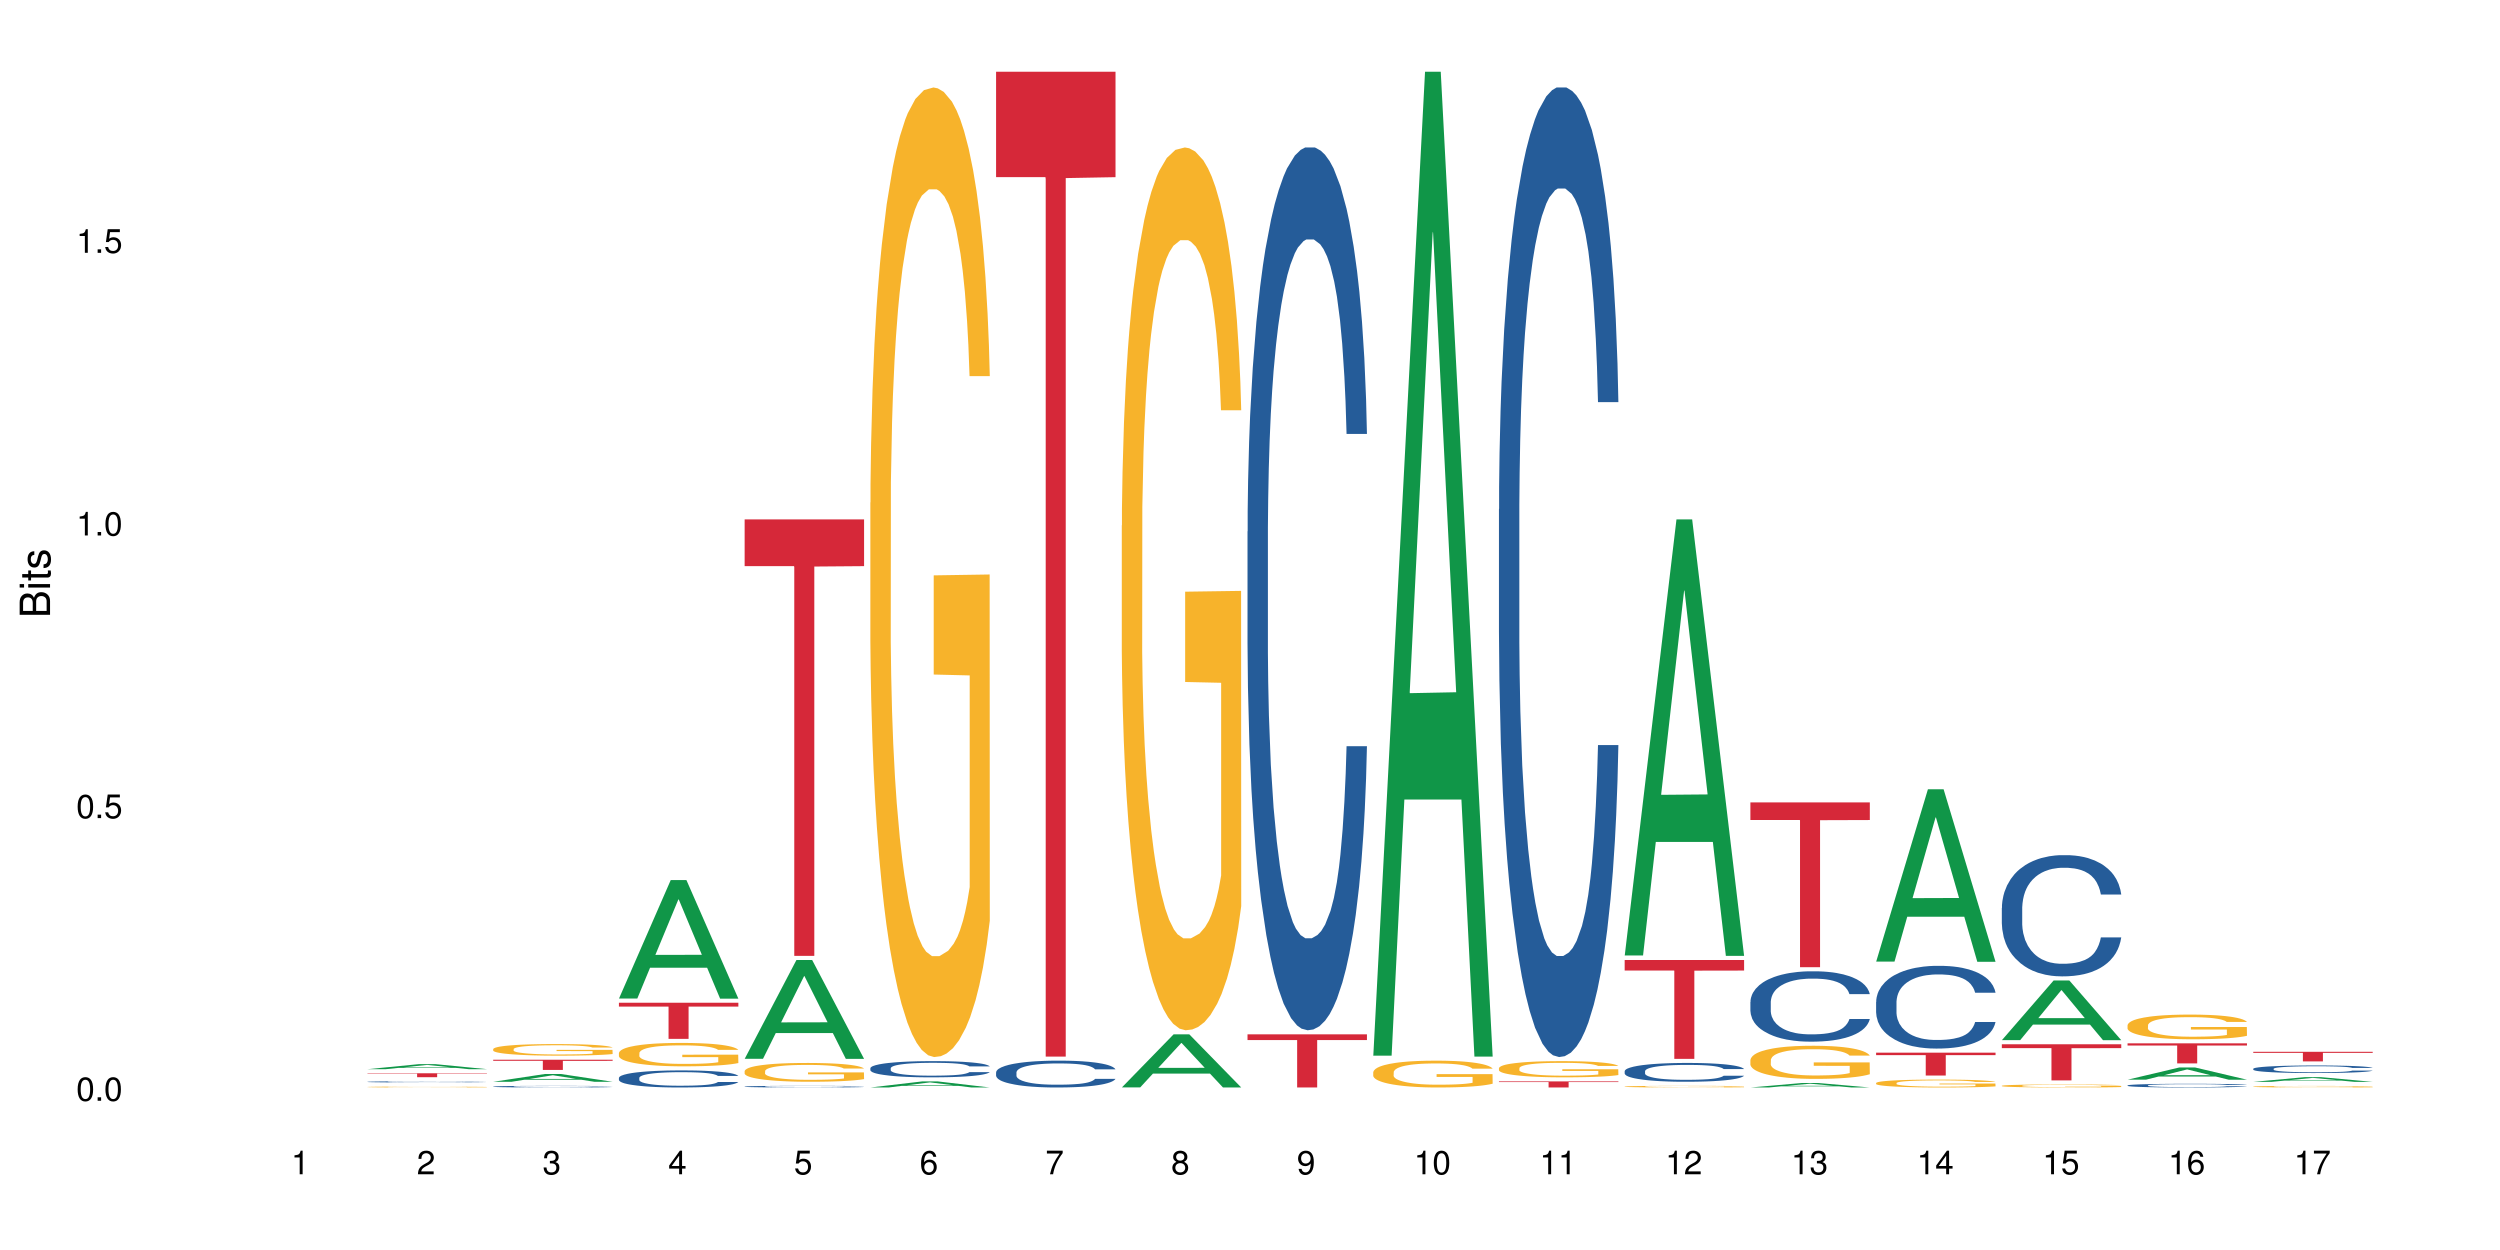 <?xml version="1.0" encoding="UTF-8"?>
<svg xmlns="http://www.w3.org/2000/svg" xmlns:xlink="http://www.w3.org/1999/xlink" width="720pt" height="360pt" viewBox="0 0 720 360" version="1.1">
<defs>
<g>
<symbol overflow="visible" id="glyph0-0">
<path style="stroke:none;" d=""/>
</symbol>
<symbol overflow="visible" id="glyph0-1">
<path style="stroke:none;" d="M 2.641 -6.797 C 2 -6.797 1.422 -6.531 1.078 -6.047 C 0.641 -5.453 0.406 -4.547 0.406 -3.297 C 0.406 -1 1.188 0.219 2.641 0.219 C 4.078 0.219 4.859 -1 4.859 -3.234 C 4.859 -4.562 4.656 -5.438 4.203 -6.047 C 3.844 -6.531 3.281 -6.797 2.641 -6.797 Z M 2.641 -6.047 C 3.547 -6.047 4 -5.125 4 -3.312 C 4 -1.375 3.562 -0.484 2.625 -0.484 C 1.734 -0.484 1.281 -1.422 1.281 -3.281 C 1.281 -5.141 1.734 -6.047 2.641 -6.047 Z M 2.641 -6.047 "/>
</symbol>
<symbol overflow="visible" id="glyph0-2">
<path style="stroke:none;" d="M 1.828 -1 L 0.828 -1 L 0.828 0 L 1.828 0 Z M 1.828 -1 "/>
</symbol>
<symbol overflow="visible" id="glyph0-3">
<path style="stroke:none;" d="M 4.562 -6.797 L 1.062 -6.797 L 0.547 -3.094 L 1.328 -3.094 C 1.719 -3.562 2.047 -3.734 2.578 -3.734 C 3.484 -3.734 4.062 -3.109 4.062 -2.094 C 4.062 -1.125 3.484 -0.531 2.578 -0.531 C 1.828 -0.531 1.375 -0.906 1.188 -1.672 L 0.328 -1.672 C 0.453 -1.109 0.547 -0.844 0.75 -0.594 C 1.125 -0.078 1.828 0.219 2.594 0.219 C 3.969 0.219 4.922 -0.781 4.922 -2.219 C 4.922 -3.562 4.031 -4.484 2.719 -4.484 C 2.25 -4.484 1.859 -4.359 1.469 -4.062 L 1.734 -5.969 L 4.562 -5.969 Z M 4.562 -6.797 "/>
</symbol>
<symbol overflow="visible" id="glyph0-4">
<path style="stroke:none;" d="M 2.484 -4.844 L 2.484 0 L 3.328 0 L 3.328 -6.797 L 2.766 -6.797 C 2.469 -5.75 2.281 -5.609 0.984 -5.453 L 0.984 -4.844 Z M 2.484 -4.844 "/>
</symbol>
<symbol overflow="visible" id="glyph0-5">
<path style="stroke:none;" d="M 4.859 -0.828 L 1.281 -0.828 C 1.359 -1.391 1.672 -1.75 2.5 -2.234 L 3.469 -2.75 C 4.406 -3.266 4.906 -3.969 4.906 -4.812 C 4.906 -5.375 4.672 -5.906 4.266 -6.266 C 3.859 -6.625 3.375 -6.797 2.719 -6.797 C 1.859 -6.797 1.219 -6.5 0.844 -5.922 C 0.609 -5.562 0.5 -5.125 0.484 -4.438 L 1.328 -4.438 C 1.359 -4.906 1.406 -5.188 1.531 -5.406 C 1.75 -5.812 2.188 -6.062 2.703 -6.062 C 3.469 -6.062 4.031 -5.516 4.031 -4.781 C 4.031 -4.25 3.719 -3.797 3.125 -3.438 L 2.234 -2.938 C 0.812 -2.141 0.406 -1.5 0.328 0 L 4.859 0 Z M 4.859 -0.828 "/>
</symbol>
<symbol overflow="visible" id="glyph0-6">
<path style="stroke:none;" d="M 2.125 -3.125 L 2.578 -3.125 C 3.516 -3.125 3.984 -2.703 3.984 -1.891 C 3.984 -1.031 3.469 -0.531 2.578 -0.531 C 1.656 -0.531 1.203 -0.984 1.156 -1.969 L 0.312 -1.969 C 0.344 -1.422 0.438 -1.078 0.609 -0.766 C 0.953 -0.109 1.625 0.219 2.547 0.219 C 3.953 0.219 4.859 -0.609 4.859 -1.906 C 4.859 -2.766 4.516 -3.25 3.703 -3.516 C 4.344 -3.766 4.656 -4.25 4.656 -4.938 C 4.656 -6.109 3.875 -6.797 2.578 -6.797 C 1.203 -6.797 0.484 -6.047 0.453 -4.609 L 1.297 -4.609 C 1.312 -5.016 1.344 -5.25 1.453 -5.453 C 1.641 -5.828 2.062 -6.062 2.594 -6.062 C 3.344 -6.062 3.797 -5.625 3.797 -4.906 C 3.797 -4.422 3.609 -4.141 3.25 -3.984 C 3.016 -3.891 2.719 -3.844 2.125 -3.844 Z M 2.125 -3.125 "/>
</symbol>
<symbol overflow="visible" id="glyph0-7">
<path style="stroke:none;" d="M 3.141 -1.625 L 3.141 0 L 3.984 0 L 3.984 -1.625 L 4.984 -1.625 L 4.984 -2.391 L 3.984 -2.391 L 3.984 -6.797 L 3.359 -6.797 L 0.266 -2.516 L 0.266 -1.625 Z M 3.141 -2.391 L 1 -2.391 L 3.141 -5.359 Z M 3.141 -2.391 "/>
</symbol>
<symbol overflow="visible" id="glyph0-8">
<path style="stroke:none;" d="M 4.781 -5.031 C 4.609 -6.141 3.891 -6.797 2.844 -6.797 C 2.094 -6.797 1.422 -6.438 1.031 -5.828 C 0.609 -5.172 0.406 -4.344 0.406 -3.094 C 0.406 -1.953 0.578 -1.234 0.984 -0.625 C 1.359 -0.078 1.953 0.219 2.703 0.219 C 3.984 0.219 4.922 -0.734 4.922 -2.078 C 4.922 -3.344 4.062 -4.234 2.844 -4.234 C 2.172 -4.234 1.641 -3.969 1.281 -3.469 C 1.281 -5.125 1.828 -6.047 2.797 -6.047 C 3.391 -6.047 3.797 -5.672 3.938 -5.031 Z M 2.734 -3.484 C 3.547 -3.484 4.062 -2.922 4.062 -2 C 4.062 -1.156 3.484 -0.531 2.703 -0.531 C 1.922 -0.531 1.328 -1.188 1.328 -2.047 C 1.328 -2.891 1.906 -3.484 2.734 -3.484 Z M 2.734 -3.484 "/>
</symbol>
<symbol overflow="visible" id="glyph0-9">
<path style="stroke:none;" d="M 4.984 -6.797 L 0.438 -6.797 L 0.438 -5.969 L 4.109 -5.969 C 2.5 -3.656 1.828 -2.234 1.328 0 L 2.219 0 C 2.594 -2.172 3.453 -4.047 4.984 -6.094 Z M 4.984 -6.797 "/>
</symbol>
<symbol overflow="visible" id="glyph0-10">
<path style="stroke:none;" d="M 3.75 -3.578 C 4.453 -4 4.688 -4.344 4.688 -4.984 C 4.688 -6.047 3.844 -6.797 2.641 -6.797 C 1.438 -6.797 0.594 -6.047 0.594 -4.984 C 0.594 -4.359 0.828 -4.016 1.516 -3.578 C 0.734 -3.203 0.359 -2.641 0.359 -1.891 C 0.359 -0.641 1.297 0.219 2.641 0.219 C 3.984 0.219 4.922 -0.641 4.922 -1.875 C 4.922 -2.641 4.531 -3.203 3.75 -3.578 Z M 2.641 -6.047 C 3.359 -6.047 3.812 -5.625 3.812 -4.969 C 3.812 -4.344 3.344 -3.922 2.641 -3.922 C 1.922 -3.922 1.453 -4.344 1.453 -4.984 C 1.453 -5.625 1.922 -6.047 2.641 -6.047 Z M 2.641 -3.203 C 3.484 -3.203 4.062 -2.672 4.062 -1.875 C 4.062 -1.062 3.484 -0.531 2.625 -0.531 C 1.797 -0.531 1.219 -1.078 1.219 -1.875 C 1.219 -2.672 1.797 -3.203 2.641 -3.203 Z M 2.641 -3.203 "/>
</symbol>
<symbol overflow="visible" id="glyph0-11">
<path style="stroke:none;" d="M 0.516 -1.547 C 0.672 -0.438 1.406 0.219 2.438 0.219 C 3.188 0.219 3.859 -0.141 4.266 -0.75 C 4.688 -1.406 4.891 -2.25 4.891 -3.484 C 4.891 -4.625 4.703 -5.359 4.312 -5.953 C 3.938 -6.5 3.344 -6.797 2.594 -6.797 C 1.297 -6.797 0.359 -5.844 0.359 -4.516 C 0.359 -3.25 1.234 -2.344 2.453 -2.344 C 3.094 -2.344 3.562 -2.578 4.016 -3.109 C 4 -1.453 3.469 -0.531 2.5 -0.531 C 1.906 -0.531 1.484 -0.906 1.359 -1.547 Z M 2.578 -6.062 C 3.375 -6.062 3.969 -5.406 3.969 -4.531 C 3.969 -3.688 3.375 -3.094 2.547 -3.094 C 1.734 -3.094 1.234 -3.672 1.234 -4.578 C 1.234 -5.438 1.797 -6.062 2.578 -6.062 Z M 2.578 -6.062 "/>
</symbol>
<symbol overflow="visible" id="glyph1-0">
<path style="stroke:none;" d=""/>
</symbol>
<symbol overflow="visible" id="glyph1-1">
<path style="stroke:none;" d="M 0 -0.953 L 0 -4.891 C 0 -5.719 -0.234 -6.344 -0.734 -6.797 C -1.188 -7.234 -1.812 -7.469 -2.5 -7.469 C -3.547 -7.469 -4.188 -7 -4.625 -5.875 C -4.984 -6.672 -5.641 -7.094 -6.531 -7.094 C -7.156 -7.094 -7.734 -6.859 -8.141 -6.391 C -8.562 -5.938 -8.75 -5.344 -8.75 -4.5 L -8.75 -0.953 Z M -4.984 -2.062 L -7.766 -2.062 L -7.766 -4.219 C -7.766 -4.844 -7.688 -5.203 -7.453 -5.5 C -7.219 -5.812 -6.859 -5.969 -6.375 -5.969 C -5.906 -5.969 -5.531 -5.812 -5.297 -5.5 C -5.062 -5.203 -4.984 -4.844 -4.984 -4.219 Z M -0.984 -2.062 L -4 -2.062 L -4 -4.781 C -4 -5.328 -3.859 -5.688 -3.578 -5.953 C -3.297 -6.219 -2.922 -6.359 -2.484 -6.359 C -2.062 -6.359 -1.688 -6.219 -1.406 -5.953 C -1.109 -5.688 -0.984 -5.328 -0.984 -4.781 Z M -0.984 -2.062 "/>
</symbol>
<symbol overflow="visible" id="glyph1-2">
<path style="stroke:none;" d="M -6.281 -1.797 L -6.281 -0.797 L 0 -0.797 L 0 -1.797 Z M -8.75 -1.797 L -8.75 -0.797 L -7.484 -0.797 L -7.484 -1.797 Z M -8.75 -1.797 "/>
</symbol>
<symbol overflow="visible" id="glyph1-3">
<path style="stroke:none;" d="M -6.281 -3.047 L -6.281 -2.016 L -8.016 -2.016 L -8.016 -1.016 L -6.281 -1.016 L -6.281 -0.172 L -5.469 -0.172 L -5.469 -1.016 L -0.719 -1.016 C -0.078 -1.016 0.281 -1.453 0.281 -2.234 C 0.281 -2.469 0.25 -2.719 0.188 -3.047 L -0.641 -3.047 C -0.609 -2.922 -0.594 -2.766 -0.594 -2.562 C -0.594 -2.141 -0.719 -2.016 -1.156 -2.016 L -5.469 -2.016 L -5.469 -3.047 Z M -6.281 -3.047 "/>
</symbol>
<symbol overflow="visible" id="glyph1-4">
<path style="stroke:none;" d="M -4.531 -5.25 C -5.766 -5.25 -6.469 -4.422 -6.469 -2.969 C -6.469 -1.516 -5.719 -0.562 -4.547 -0.562 C -3.562 -0.562 -3.094 -1.062 -2.734 -2.562 L -2.516 -3.484 C -2.344 -4.188 -2.094 -4.469 -1.625 -4.469 C -1.047 -4.469 -0.641 -3.875 -0.641 -3 C -0.641 -2.453 -0.797 -2 -1.062 -1.75 C -1.25 -1.594 -1.422 -1.531 -1.875 -1.469 L -1.875 -0.406 C -0.422 -0.453 0.281 -1.266 0.281 -2.922 C 0.281 -4.5 -0.5 -5.516 -1.719 -5.516 C -2.656 -5.516 -3.172 -4.984 -3.469 -3.734 L -3.703 -2.766 C -3.891 -1.953 -4.156 -1.609 -4.594 -1.609 C -5.172 -1.609 -5.547 -2.125 -5.547 -2.938 C -5.547 -3.75 -5.203 -4.172 -4.531 -4.203 Z M -4.531 -5.25 "/>
</symbol>
</g>
</defs>
<g id="surface47976">
<rect x="0" y="0" width="720" height="360" style="fill:rgb(100%,100%,100%);fill-opacity:1;stroke:none;"/>
<path style=" stroke:none;fill-rule:nonzero;fill:rgb(6.275%,58.824%,28.235%);fill-opacity:1;" d="M 105.836 307.922 L 105.871 307.922 L 120.758 306.461 L 125.277 306.461 L 140.234 307.922 L 134.977 307.922 L 131.23 307.543 L 114.805 307.543 L 111.129 307.922 L 105.836 307.922 L 116.383 307.383 L 129.723 307.383 L 123.07 306.699 L 122.996 306.699 L 122.926 306.703 L 116.348 307.383 L 116.383 307.383 Z M 105.836 307.922 "/>
<path style=" stroke:none;fill-rule:nonzero;fill:rgb(14.51%,36.078%,60%);fill-opacity:1;" d="M 105.836 311.562 L 105.879 311.562 L 105.879 311.555 L 106.004 311.543 L 106.297 311.527 L 106.59 311.52 L 107.348 311.5 L 108.395 311.484 L 109.484 311.469 L 110.281 311.461 L 110.996 311.453 L 112.633 311.441 L 113.68 311.438 L 114.812 311.43 L 116.195 311.426 L 117.203 311.422 L 119.469 311.418 L 121.148 311.414 L 125.258 311.414 L 126.938 311.418 L 128.152 311.418 L 129.496 311.422 L 130.629 311.422 L 132.598 311.43 L 134.359 311.438 L 135.156 311.445 L 136.414 311.453 L 137.379 311.461 L 138.051 311.473 L 138.809 311.484 L 139.477 311.496 L 139.98 311.512 L 140.234 311.527 L 134.359 311.527 L 134.066 311.512 L 133.73 311.504 L 132.473 311.48 L 131.59 311.473 L 130.793 311.469 L 129.703 311.461 L 128.738 311.457 L 127.734 311.453 L 126.77 311.453 L 124.922 311.449 L 122.781 311.449 L 121.984 311.453 L 120.352 311.453 L 119.469 311.457 L 118.211 311.461 L 117.328 311.465 L 116.281 311.469 L 115.566 311.477 L 114.688 311.484 L 114.059 311.492 L 113.344 311.5 L 112.926 311.508 L 112.547 311.52 L 112.211 311.527 L 111.961 311.539 L 111.793 311.551 L 111.707 311.562 L 111.707 311.609 L 111.793 311.621 L 112.004 311.637 L 112.547 311.656 L 113.344 311.672 L 114.27 311.684 L 115.148 311.695 L 115.652 311.699 L 116.324 311.703 L 117.371 311.711 L 118.883 311.715 L 119.762 311.719 L 121.105 311.723 L 125.973 311.723 L 127.062 311.719 L 128.195 311.715 L 129.746 311.711 L 130.711 311.707 L 131.551 311.699 L 132.18 311.695 L 132.598 311.691 L 133.227 311.68 L 133.73 311.668 L 134.109 311.656 L 134.359 311.648 L 140.234 311.648 L 139.98 311.66 L 139.605 311.672 L 139.227 311.68 L 138.641 311.691 L 137.969 311.703 L 137.004 311.715 L 136.207 311.719 L 135.156 311.727 L 134.191 311.734 L 133.145 311.738 L 131.59 311.746 L 130.586 311.75 L 129.496 311.75 L 128.195 311.754 L 126.559 311.758 L 120.098 311.758 L 118.379 311.754 L 116.238 311.746 L 114.688 311.742 L 113.469 311.734 L 112.422 311.73 L 111.246 311.723 L 109.738 311.707 L 108.816 311.695 L 108.184 311.688 L 107.473 311.676 L 106.969 311.664 L 106.383 311.648 L 105.961 311.625 L 105.836 311.605 Z M 105.836 311.562 "/>
<path style=" stroke:none;fill-rule:nonzero;fill:rgb(96.863%,70.196%,16.863%);fill-opacity:1;" d="M 105.836 313.047 L 105.879 313.047 L 105.879 313.039 L 106.047 313.031 L 106.465 313.016 L 107.012 313.004 L 107.598 312.992 L 107.977 312.988 L 108.605 312.98 L 109.148 312.977 L 110.535 312.965 L 112.297 312.953 L 113.262 312.949 L 114.352 312.945 L 115.902 312.941 L 116.617 312.941 L 118.797 312.938 L 121.273 312.934 L 126.977 312.934 L 129.328 312.938 L 130.668 312.938 L 131.719 312.941 L 132.809 312.945 L 134.152 312.949 L 135.41 312.953 L 136.414 312.961 L 137.422 312.969 L 138.262 312.977 L 138.973 312.984 L 139.605 312.996 L 139.98 313.004 L 140.234 313.012 L 134.402 313.012 L 134.066 313.004 L 133.688 312.996 L 133.059 312.988 L 132.43 312.984 L 131.801 312.977 L 130.629 312.973 L 129.621 312.969 L 128.363 312.965 L 127.145 312.961 L 120.688 312.961 L 119.512 312.965 L 118.672 312.965 L 117.496 312.969 L 116.785 312.973 L 116.363 312.973 L 115.105 312.98 L 114.27 312.988 L 113.805 312.992 L 113.219 313 L 112.801 313.008 L 112.34 313.016 L 112.086 313.023 L 111.75 313.039 L 111.707 313.082 L 111.836 313.094 L 112.086 313.102 L 112.926 313.121 L 113.43 313.125 L 114.309 313.137 L 115.066 313.141 L 115.652 313.148 L 116.785 313.152 L 117.246 313.156 L 118.336 313.16 L 119.469 313.164 L 120.852 313.164 L 121.902 313.168 L 128.234 313.168 L 129.828 313.164 L 130.922 313.164 L 131.633 313.16 L 132.516 313.16 L 133.145 313.156 L 133.73 313.152 L 134.445 313.148 L 134.445 313.094 L 124.082 313.094 L 124.082 313.066 L 140.191 313.066 L 140.234 313.16 L 139.352 313.164 L 138.262 313.172 L 137.211 313.176 L 136.121 313.18 L 134.57 313.184 L 133.312 313.188 L 131.383 313.191 L 129.621 313.195 L 120.645 313.195 L 119.176 313.191 L 117.832 313.191 L 116.492 313.188 L 114.812 313.18 L 113.723 313.176 L 111.457 313.168 L 110.449 313.16 L 109.781 313.156 L 109.109 313.148 L 108.395 313.141 L 107.723 313.133 L 107.219 313.125 L 106.758 313.117 L 106.422 313.109 L 106.09 313.098 L 105.922 313.09 L 105.836 313.082 Z M 105.836 313.047 "/>
<path style=" stroke:none;fill-rule:nonzero;fill:rgb(83.922%,15.686%,22.353%);fill-opacity:1;" d="M 105.836 309.098 L 140.234 309.098 L 140.234 309.219 L 125.898 309.223 L 125.898 310.238 L 120.129 310.238 L 120.129 309.223 L 120.047 309.219 L 105.836 309.219 Z M 105.836 309.098 "/>
<path style=" stroke:none;fill-rule:nonzero;fill:rgb(6.275%,58.824%,28.235%);fill-opacity:1;" d="M 142.043 311.551 L 142.078 311.551 L 156.965 309.309 L 161.484 309.309 L 176.441 311.555 L 171.184 311.555 L 167.438 310.969 L 151.012 310.969 L 147.336 311.551 L 142.043 311.551 L 152.59 310.727 L 165.93 310.723 L 159.277 309.676 L 159.203 309.676 L 159.133 309.68 L 152.555 310.723 L 152.59 310.727 Z M 142.043 311.551 "/>
<path style=" stroke:none;fill-rule:nonzero;fill:rgb(14.51%,36.078%,60%);fill-opacity:1;" d="M 142.043 312.934 L 142.086 312.934 L 142.086 312.922 L 142.211 312.906 L 142.504 312.887 L 142.797 312.871 L 143.555 312.844 L 144.602 312.82 L 145.691 312.801 L 146.488 312.793 L 147.203 312.781 L 148.84 312.766 L 149.887 312.758 L 151.02 312.75 L 152.402 312.746 L 153.41 312.742 L 155.676 312.734 L 157.355 312.73 L 163.145 312.73 L 164.359 312.734 L 165.703 312.738 L 166.832 312.742 L 168.805 312.75 L 170.566 312.762 L 171.363 312.77 L 172.621 312.781 L 173.586 312.793 L 174.258 312.805 L 175.012 312.82 L 175.684 312.84 L 176.188 312.863 L 176.441 312.879 L 170.566 312.879 L 170.273 312.863 L 169.938 312.852 L 169.309 312.832 L 168.68 312.82 L 167.797 312.809 L 167 312.801 L 165.91 312.793 L 164.945 312.785 L 163.941 312.781 L 162.977 312.781 L 161.129 312.777 L 158.191 312.777 L 156.559 312.781 L 155.676 312.785 L 154.418 312.793 L 153.535 312.797 L 152.488 312.805 L 151.773 312.812 L 150.895 312.824 L 150.266 312.832 L 149.551 312.848 L 149.133 312.859 L 148.754 312.871 L 148.418 312.883 L 148.168 312.898 L 148 312.914 L 147.914 312.93 L 147.914 312.996 L 148 313.012 L 148.211 313.031 L 148.754 313.055 L 149.551 313.078 L 150.473 313.098 L 151.355 313.109 L 151.859 313.113 L 152.531 313.121 L 153.578 313.129 L 155.09 313.141 L 155.969 313.141 L 157.312 313.145 L 158.695 313.148 L 160.543 313.148 L 162.18 313.145 L 163.27 313.145 L 164.402 313.141 L 165.953 313.133 L 166.918 313.125 L 167.758 313.117 L 168.387 313.109 L 168.805 313.102 L 169.434 313.09 L 169.938 313.074 L 170.316 313.059 L 170.566 313.047 L 176.441 313.047 L 176.188 313.062 L 175.812 313.078 L 175.434 313.09 L 174.848 313.105 L 174.176 313.121 L 173.211 313.137 L 172.414 313.145 L 171.363 313.156 L 170.398 313.164 L 169.352 313.172 L 167.797 313.18 L 166.793 313.184 L 165.703 313.188 L 164.402 313.191 L 162.766 313.195 L 157.605 313.195 L 156.305 313.191 L 154.586 313.188 L 152.445 313.184 L 150.895 313.172 L 149.676 313.164 L 148.629 313.156 L 147.453 313.145 L 145.945 313.125 L 145.02 313.113 L 144.391 313.102 L 143.68 313.082 L 143.176 313.07 L 142.59 313.043 L 142.168 313.016 L 142.043 312.992 Z M 142.043 312.934 "/>
<path style=" stroke:none;fill-rule:nonzero;fill:rgb(96.863%,70.196%,16.863%);fill-opacity:1;" d="M 142.043 302.121 L 142.086 302.121 L 142.086 302.059 L 142.254 301.922 L 142.672 301.73 L 143.219 301.578 L 143.805 301.453 L 144.184 301.391 L 144.812 301.301 L 145.355 301.23 L 146.742 301.094 L 148.504 300.965 L 149.469 300.91 L 150.559 300.859 L 152.109 300.801 L 152.824 300.781 L 155.004 300.73 L 157.48 300.699 L 160.207 300.691 L 161.465 300.695 L 163.184 300.707 L 165.535 300.742 L 166.875 300.77 L 167.926 300.801 L 169.016 300.84 L 170.359 300.902 L 171.617 300.977 L 172.621 301.047 L 173.629 301.141 L 174.469 301.238 L 175.18 301.344 L 175.812 301.473 L 176.188 301.578 L 176.441 301.688 L 170.609 301.688 L 170.273 301.578 L 169.895 301.496 L 169.266 301.395 L 168.637 301.324 L 168.008 301.266 L 166.832 301.188 L 165.828 301.137 L 164.57 301.094 L 163.352 301.066 L 161.969 301.047 L 161.129 301.043 L 158.906 301.043 L 156.891 301.062 L 155.719 301.09 L 154.879 301.113 L 153.703 301.16 L 152.992 301.195 L 152.57 301.219 L 151.312 301.312 L 150.473 301.398 L 150.012 301.457 L 149.426 301.551 L 149.008 301.633 L 148.547 301.754 L 148.293 301.844 L 147.957 302.051 L 147.914 302.602 L 148.043 302.719 L 148.293 302.844 L 148.629 302.953 L 149.133 303.066 L 149.637 303.156 L 150.516 303.273 L 151.273 303.355 L 151.859 303.406 L 152.992 303.488 L 153.453 303.516 L 154.543 303.57 L 155.676 303.613 L 157.059 303.648 L 158.109 303.668 L 159.785 303.684 L 161.926 303.684 L 164.441 303.664 L 166.035 303.641 L 167.129 303.617 L 167.84 303.594 L 168.723 303.562 L 169.352 303.531 L 169.938 303.496 L 170.652 303.445 L 170.652 302.719 L 160.289 302.715 L 160.289 302.371 L 176.398 302.371 L 176.441 303.562 L 175.559 303.645 L 174.469 303.723 L 173.418 303.785 L 172.328 303.836 L 170.777 303.895 L 169.52 303.93 L 167.59 303.973 L 165.828 304 L 163.98 304.02 L 162.344 304.027 L 160.418 304.031 L 158.695 304.023 L 156.852 304.008 L 155.383 303.98 L 154.039 303.953 L 152.699 303.914 L 151.02 303.848 L 149.93 303.797 L 148.797 303.73 L 147.664 303.656 L 146.656 303.574 L 145.984 303.508 L 145.316 303.438 L 144.602 303.344 L 143.93 303.242 L 143.426 303.148 L 142.965 303.039 L 142.629 302.938 L 142.293 302.801 L 142.129 302.691 L 142.043 302.598 Z M 142.043 302.121 "/>
<path style=" stroke:none;fill-rule:nonzero;fill:rgb(83.922%,15.686%,22.353%);fill-opacity:1;" d="M 142.043 305.207 L 176.441 305.207 L 176.441 305.52 L 162.105 305.523 L 162.105 308.133 L 156.336 308.133 L 156.336 305.523 L 156.254 305.52 L 142.043 305.52 Z M 142.043 305.207 "/>
<path style=" stroke:none;fill-rule:nonzero;fill:rgb(6.275%,58.824%,28.235%);fill-opacity:1;" d="M 178.25 287.582 L 178.285 287.551 L 193.172 253.461 L 197.691 253.461 L 212.648 287.613 L 207.391 287.613 L 203.645 278.699 L 187.219 278.699 L 183.543 287.582 L 178.25 287.582 L 188.797 275.012 L 202.137 274.98 L 195.484 259.043 L 195.41 259.012 L 195.34 259.105 L 188.762 274.98 L 188.797 275.012 Z M 178.25 287.582 "/>
<path style=" stroke:none;fill-rule:nonzero;fill:rgb(14.51%,36.078%,60%);fill-opacity:1;" d="M 178.25 310.418 L 178.293 310.414 L 178.293 310.305 L 178.418 310.137 L 178.711 309.922 L 179.004 309.773 L 179.762 309.508 L 180.809 309.25 L 181.898 309.051 L 182.695 308.938 L 183.41 308.848 L 185.047 308.68 L 186.094 308.594 L 187.227 308.52 L 188.609 308.441 L 189.617 308.398 L 191.883 308.324 L 193.562 308.293 L 194.859 308.281 L 197.672 308.281 L 199.348 308.297 L 200.566 308.32 L 201.91 308.355 L 203.039 308.398 L 205.012 308.496 L 206.773 308.621 L 207.57 308.691 L 208.828 308.832 L 209.793 308.969 L 210.465 309.086 L 211.219 309.25 L 211.891 309.453 L 212.395 309.684 L 212.648 309.875 L 206.773 309.875 L 206.48 309.695 L 206.145 309.555 L 205.516 309.371 L 204.887 309.242 L 204.004 309.109 L 203.207 309.027 L 202.117 308.941 L 201.152 308.887 L 200.148 308.848 L 199.184 308.82 L 197.336 308.793 L 195.195 308.793 L 194.398 308.801 L 192.766 308.836 L 191.883 308.867 L 190.625 308.93 L 189.742 308.988 L 188.695 309.078 L 187.98 309.156 L 187.102 309.273 L 186.473 309.375 L 185.758 309.523 L 185.34 309.637 L 184.961 309.762 L 184.625 309.91 L 184.375 310.066 L 184.207 310.234 L 184.121 310.395 L 184.121 311.094 L 184.207 311.254 L 184.418 311.441 L 184.961 311.719 L 185.758 311.957 L 186.68 312.145 L 187.562 312.277 L 188.066 312.344 L 188.738 312.414 L 189.785 312.504 L 191.297 312.594 L 192.176 312.629 L 193.52 312.664 L 194.902 312.684 L 196.75 312.684 L 198.387 312.664 L 199.477 312.645 L 200.609 312.605 L 202.16 312.531 L 203.125 312.457 L 203.965 312.375 L 204.594 312.289 L 205.012 312.215 L 205.641 312.078 L 206.145 311.926 L 206.523 311.766 L 206.773 311.613 L 212.648 311.613 L 212.395 311.793 L 212.016 311.969 L 211.641 312.098 L 211.055 312.258 L 210.383 312.395 L 209.418 312.555 L 208.621 312.656 L 207.57 312.77 L 206.605 312.855 L 205.559 312.93 L 204.004 313.02 L 203 313.066 L 201.91 313.105 L 200.609 313.141 L 198.973 313.172 L 197.211 313.191 L 195.574 313.195 L 193.812 313.188 L 192.512 313.168 L 190.793 313.129 L 188.652 313.047 L 187.102 312.961 L 185.883 312.875 L 184.836 312.785 L 183.66 312.664 L 182.152 312.469 L 181.227 312.316 L 180.598 312.188 L 179.887 312.016 L 179.383 311.855 L 178.797 311.605 L 178.375 311.285 L 178.25 311.039 Z M 178.25 310.418 "/>
<path style=" stroke:none;fill-rule:nonzero;fill:rgb(96.863%,70.196%,16.863%);fill-opacity:1;" d="M 178.25 303.25 L 178.293 303.242 L 178.293 303.121 L 178.461 302.844 L 178.879 302.461 L 179.426 302.148 L 180.012 301.902 L 180.391 301.773 L 181.02 301.586 L 181.562 301.453 L 182.949 301.176 L 184.711 300.914 L 185.676 300.805 L 186.766 300.699 L 188.316 300.582 L 189.031 300.539 L 191.211 300.441 L 193.688 300.379 L 196.414 300.363 L 197.672 300.367 L 199.391 300.391 L 201.742 300.461 L 203.082 300.523 L 204.133 300.582 L 205.223 300.664 L 206.562 300.785 L 207.824 300.934 L 208.828 301.082 L 209.836 301.266 L 210.676 301.465 L 211.387 301.68 L 212.016 301.938 L 212.395 302.152 L 212.648 302.371 L 206.816 302.371 L 206.48 302.152 L 206.102 301.988 L 205.473 301.785 L 204.844 301.637 L 204.215 301.52 L 203.039 301.359 L 202.035 301.262 L 200.777 301.176 L 199.559 301.121 L 198.176 301.082 L 197.336 301.07 L 195.113 301.07 L 193.098 301.113 L 191.926 301.164 L 191.086 301.211 L 189.91 301.305 L 189.199 301.379 L 188.777 301.426 L 187.52 301.617 L 186.68 301.789 L 186.219 301.906 L 185.633 302.094 L 185.215 302.258 L 184.754 302.504 L 184.5 302.691 L 184.164 303.109 L 184.121 304.215 L 184.25 304.449 L 184.5 304.703 L 184.836 304.926 L 185.34 305.16 L 185.844 305.336 L 186.723 305.578 L 187.48 305.738 L 188.066 305.844 L 189.199 306.008 L 189.66 306.062 L 190.75 306.176 L 191.883 306.262 L 193.266 306.336 L 194.316 306.371 L 195.992 306.402 L 198.133 306.402 L 200.648 306.367 L 202.242 306.316 L 203.336 306.266 L 204.047 306.223 L 204.93 306.156 L 205.559 306.094 L 206.145 306.027 L 206.859 305.922 L 206.859 304.449 L 196.496 304.445 L 196.496 303.754 L 212.605 303.75 L 212.648 306.156 L 211.766 306.324 L 210.676 306.484 L 209.625 306.605 L 208.535 306.711 L 206.984 306.828 L 205.727 306.902 L 203.797 306.988 L 202.035 307.043 L 200.188 307.082 L 198.551 307.098 L 196.621 307.105 L 194.902 307.094 L 193.059 307.055 L 191.59 307.008 L 190.246 306.945 L 188.906 306.863 L 187.227 306.734 L 186.137 306.629 L 185.004 306.5 L 183.871 306.348 L 182.863 306.18 L 182.191 306.051 L 181.523 305.902 L 180.809 305.719 L 180.137 305.512 L 179.633 305.32 L 179.172 305.105 L 178.836 304.898 L 178.5 304.625 L 178.336 304.402 L 178.25 304.211 Z M 178.25 303.25 "/>
<path style=" stroke:none;fill-rule:nonzero;fill:rgb(83.922%,15.686%,22.353%);fill-opacity:1;" d="M 178.25 288.789 L 212.648 288.789 L 212.648 289.902 L 198.312 289.91 L 198.312 299.188 L 192.543 299.188 L 192.543 289.922 L 192.461 289.902 L 178.25 289.902 Z M 178.25 288.789 "/>
<path style=" stroke:none;fill-rule:nonzero;fill:rgb(6.275%,58.824%,28.235%);fill-opacity:1;" d="M 214.457 304.93 L 214.492 304.902 L 229.379 276.473 L 233.898 276.473 L 248.855 304.957 L 243.598 304.957 L 239.852 297.52 L 223.422 297.52 L 219.75 304.93 L 214.457 304.93 L 225.004 294.445 L 238.344 294.418 L 231.691 281.125 L 231.617 281.098 L 231.547 281.18 L 224.969 294.418 L 225.004 294.445 Z M 214.457 304.93 "/>
<path style=" stroke:none;fill-rule:nonzero;fill:rgb(14.51%,36.078%,60%);fill-opacity:1;" d="M 214.457 312.93 L 214.5 312.93 L 214.5 312.918 L 214.625 312.902 L 214.918 312.879 L 215.211 312.867 L 215.969 312.84 L 217.016 312.816 L 218.105 312.797 L 218.902 312.785 L 219.617 312.777 L 221.254 312.762 L 222.301 312.754 L 223.434 312.746 L 224.816 312.738 L 225.824 312.734 L 228.09 312.727 L 229.77 312.723 L 235.555 312.723 L 236.773 312.727 L 238.117 312.73 L 239.246 312.734 L 241.219 312.742 L 242.98 312.754 L 243.777 312.762 L 245.035 312.777 L 246 312.789 L 246.672 312.801 L 247.426 312.816 L 248.098 312.836 L 248.602 312.859 L 248.855 312.875 L 242.98 312.875 L 242.688 312.859 L 242.352 312.844 L 241.723 312.828 L 241.094 312.816 L 240.211 312.805 L 239.414 312.793 L 238.324 312.785 L 237.359 312.781 L 236.352 312.777 L 235.391 312.773 L 230.605 312.773 L 228.973 312.777 L 228.09 312.781 L 226.832 312.785 L 225.949 312.793 L 224.902 312.801 L 224.188 312.809 L 223.309 312.82 L 222.68 312.828 L 221.965 312.844 L 221.547 312.852 L 221.168 312.867 L 220.832 312.879 L 220.582 312.895 L 220.414 312.91 L 220.328 312.926 L 220.328 312.992 L 220.414 313.008 L 220.625 313.027 L 221.168 313.055 L 221.965 313.078 L 222.887 313.094 L 223.77 313.109 L 224.273 313.113 L 224.945 313.121 L 225.992 313.129 L 227.504 313.137 L 228.383 313.141 L 229.727 313.145 L 231.109 313.148 L 232.957 313.148 L 234.59 313.145 L 235.684 313.145 L 236.816 313.141 L 238.367 313.133 L 239.332 313.125 L 240.172 313.117 L 240.801 313.109 L 241.219 313.102 L 241.848 313.09 L 242.352 313.074 L 242.73 313.059 L 242.98 313.043 L 248.855 313.043 L 248.602 313.062 L 248.223 313.078 L 247.848 313.09 L 247.258 313.105 L 246.59 313.117 L 245.625 313.133 L 244.828 313.145 L 243.777 313.156 L 242.812 313.164 L 241.766 313.172 L 240.211 313.18 L 239.207 313.184 L 238.117 313.188 L 236.816 313.191 L 235.18 313.195 L 230.02 313.195 L 228.719 313.191 L 227 313.188 L 224.859 313.18 L 223.309 313.172 L 222.09 313.164 L 221.043 313.156 L 219.867 313.145 L 218.359 313.125 L 217.434 313.109 L 216.805 313.098 L 216.094 313.082 L 215.59 313.066 L 215.004 313.043 L 214.582 313.012 L 214.457 312.988 Z M 214.457 312.93 "/>
<path style=" stroke:none;fill-rule:nonzero;fill:rgb(96.863%,70.196%,16.863%);fill-opacity:1;" d="M 214.457 308.453 L 214.5 308.445 L 214.5 308.348 L 214.668 308.125 L 215.086 307.82 L 215.633 307.566 L 216.219 307.367 L 216.598 307.266 L 217.227 307.117 L 217.77 307.008 L 219.156 306.785 L 220.918 306.578 L 221.883 306.488 L 222.973 306.402 L 224.523 306.309 L 225.238 306.273 L 227.418 306.195 L 229.895 306.148 L 232.621 306.133 L 233.879 306.137 L 235.598 306.156 L 237.949 306.211 L 239.289 306.262 L 240.34 306.309 L 241.43 306.375 L 242.77 306.473 L 244.031 306.59 L 245.035 306.711 L 246.043 306.859 L 246.883 307.016 L 247.594 307.191 L 248.223 307.398 L 248.602 307.57 L 248.855 307.746 L 243.023 307.746 L 242.688 307.57 L 242.309 307.438 L 241.68 307.273 L 241.051 307.156 L 240.422 307.062 L 239.246 306.934 L 238.242 306.855 L 236.984 306.785 L 235.766 306.738 L 234.383 306.711 L 233.543 306.699 L 231.32 306.699 L 229.305 306.734 L 228.133 306.773 L 227.293 306.812 L 226.117 306.887 L 225.406 306.949 L 224.984 306.988 L 223.727 307.141 L 222.887 307.277 L 222.426 307.375 L 221.84 307.523 L 221.422 307.656 L 220.957 307.852 L 220.707 308 L 220.371 308.336 L 220.328 309.227 L 220.457 309.418 L 220.707 309.617 L 221.043 309.797 L 221.547 309.984 L 222.051 310.129 L 222.93 310.32 L 223.684 310.449 L 224.273 310.535 L 225.406 310.668 L 225.867 310.711 L 226.957 310.801 L 228.09 310.871 L 229.473 310.93 L 230.523 310.961 L 232.199 310.984 L 234.34 310.984 L 236.855 310.953 L 238.449 310.914 L 239.543 310.875 L 240.254 310.84 L 241.137 310.785 L 241.766 310.738 L 242.352 310.684 L 243.066 310.598 L 243.066 309.418 L 232.703 309.41 L 232.703 308.855 L 248.812 308.852 L 248.855 310.785 L 247.973 310.918 L 246.883 311.047 L 245.832 311.148 L 244.742 311.23 L 243.191 311.324 L 241.934 311.387 L 240.004 311.453 L 238.242 311.5 L 236.395 311.527 L 234.758 311.543 L 232.828 311.547 L 231.109 311.539 L 229.266 311.508 L 227.797 311.469 L 226.453 311.418 L 225.113 311.355 L 223.434 311.25 L 222.344 311.168 L 221.211 311.062 L 220.078 310.941 L 219.07 310.805 L 218.398 310.703 L 217.73 310.582 L 217.016 310.434 L 216.344 310.266 L 215.84 310.113 L 215.379 309.941 L 215.043 309.777 L 214.707 309.555 L 214.539 309.375 L 214.457 309.223 Z M 214.457 308.453 "/>
<path style=" stroke:none;fill-rule:nonzero;fill:rgb(83.922%,15.686%,22.353%);fill-opacity:1;" d="M 214.457 149.59 L 248.855 149.59 L 248.855 163.047 L 234.52 163.164 L 234.52 275.297 L 228.75 275.297 L 228.75 163.281 L 228.668 163.047 L 214.457 163.047 Z M 214.457 149.59 "/>
<path style=" stroke:none;fill-rule:nonzero;fill:rgb(6.275%,58.824%,28.235%);fill-opacity:1;" d="M 250.664 313.195 L 250.699 313.191 L 265.582 311.449 L 270.105 311.449 L 285.062 313.195 L 279.805 313.195 L 276.059 312.738 L 259.629 312.738 L 255.957 313.195 L 250.664 313.195 L 261.211 312.551 L 274.551 312.551 L 267.898 311.734 L 267.824 311.734 L 267.754 311.738 L 261.176 312.551 L 261.211 312.551 Z M 250.664 313.195 "/>
<path style=" stroke:none;fill-rule:nonzero;fill:rgb(14.51%,36.078%,60%);fill-opacity:1;" d="M 250.664 307.637 L 250.707 307.633 L 250.707 307.531 L 250.832 307.371 L 251.125 307.164 L 251.418 307.023 L 252.176 306.773 L 253.223 306.527 L 254.312 306.34 L 255.109 306.23 L 255.824 306.145 L 257.461 305.988 L 258.508 305.906 L 259.641 305.832 L 261.023 305.762 L 262.031 305.719 L 264.297 305.648 L 265.977 305.621 L 267.273 305.609 L 270.086 305.609 L 271.762 305.625 L 272.98 305.645 L 274.32 305.68 L 275.453 305.719 L 277.426 305.812 L 279.188 305.934 L 279.984 306 L 281.242 306.133 L 282.207 306.262 L 282.879 306.371 L 283.633 306.527 L 284.305 306.723 L 284.809 306.938 L 285.062 307.121 L 279.188 307.121 L 278.895 306.953 L 278.559 306.82 L 277.93 306.645 L 277.301 306.52 L 276.418 306.398 L 275.621 306.316 L 274.531 306.234 L 273.566 306.184 L 272.559 306.145 L 271.594 306.121 L 269.75 306.094 L 267.609 306.094 L 266.812 306.102 L 265.18 306.137 L 264.297 306.168 L 263.039 306.227 L 262.156 306.281 L 261.109 306.367 L 260.395 306.441 L 259.516 306.551 L 258.887 306.648 L 258.172 306.789 L 257.754 306.895 L 257.375 307.016 L 257.039 307.156 L 256.789 307.305 L 256.621 307.465 L 256.535 307.617 L 256.535 308.277 L 256.621 308.434 L 256.832 308.609 L 257.375 308.871 L 258.172 309.098 L 259.094 309.277 L 259.977 309.406 L 260.48 309.465 L 261.152 309.531 L 262.199 309.617 L 263.711 309.703 L 264.59 309.738 L 265.934 309.77 L 267.316 309.789 L 269.164 309.789 L 270.797 309.77 L 271.891 309.75 L 273.023 309.715 L 274.574 309.645 L 275.539 309.574 L 276.379 309.496 L 277.008 309.414 L 277.426 309.344 L 278.055 309.211 L 278.559 309.066 L 278.938 308.918 L 279.188 308.773 L 285.062 308.773 L 284.809 308.945 L 284.43 309.109 L 284.055 309.234 L 283.465 309.383 L 282.797 309.516 L 281.832 309.664 L 281.035 309.762 L 279.984 309.871 L 279.02 309.949 L 277.973 310.023 L 276.418 310.109 L 275.414 310.152 L 274.32 310.191 L 273.023 310.223 L 271.387 310.254 L 269.625 310.27 L 267.988 310.273 L 266.227 310.266 L 264.926 310.25 L 263.207 310.211 L 261.066 310.133 L 259.516 310.055 L 258.297 309.973 L 257.25 309.887 L 256.074 309.77 L 254.566 309.582 L 253.641 309.438 L 253.012 309.32 L 252.301 309.152 L 251.797 309.004 L 251.211 308.766 L 250.789 308.461 L 250.664 308.227 Z M 250.664 307.637 "/>
<path style=" stroke:none;fill-rule:nonzero;fill:rgb(96.863%,70.196%,16.863%);fill-opacity:1;" d="M 250.664 144.793 L 250.707 144.539 L 250.707 139.438 L 250.875 127.965 L 251.293 112.152 L 251.84 99.148 L 252.426 88.945 L 252.805 83.59 L 253.434 75.941 L 253.977 70.332 L 255.363 58.855 L 257.125 48.145 L 258.09 43.555 L 259.18 39.219 L 260.73 34.375 L 261.445 32.59 L 263.625 28.508 L 266.102 25.957 L 268.828 25.191 L 270.086 25.449 L 271.805 26.469 L 274.156 29.273 L 275.496 31.824 L 276.547 34.375 L 277.637 37.688 L 278.977 42.789 L 280.238 48.91 L 281.242 55.031 L 282.25 62.68 L 283.09 70.84 L 283.801 79.766 L 284.43 90.477 L 284.809 99.402 L 285.062 108.328 L 279.23 108.328 L 278.895 99.402 L 278.516 92.516 L 277.887 84.102 L 277.258 77.98 L 276.629 73.137 L 275.453 66.504 L 274.449 62.426 L 273.191 58.855 L 271.973 56.559 L 270.59 55.031 L 269.75 54.52 L 267.527 54.52 L 265.512 56.305 L 264.34 58.344 L 263.5 60.387 L 262.324 64.211 L 261.613 67.27 L 261.191 69.312 L 259.934 77.215 L 259.094 84.355 L 258.633 89.203 L 258.047 96.852 L 257.629 103.738 L 257.164 113.938 L 256.914 121.59 L 256.578 138.93 L 256.535 184.832 L 256.664 194.523 L 256.914 204.977 L 257.25 214.156 L 257.754 223.848 L 258.258 231.242 L 259.137 241.191 L 259.891 247.82 L 260.48 252.156 L 261.613 259.039 L 262.074 261.336 L 263.164 265.926 L 264.297 269.496 L 265.68 272.555 L 266.73 274.086 L 268.406 275.363 L 270.547 275.363 L 273.062 273.832 L 274.656 271.793 L 275.75 269.75 L 276.461 267.965 L 277.344 265.16 L 277.973 262.609 L 278.559 259.805 L 279.273 255.469 L 279.273 194.523 L 268.91 194.266 L 268.91 165.707 L 285.02 165.449 L 285.062 265.16 L 284.18 272.047 L 283.09 278.676 L 282.039 283.777 L 280.949 288.113 L 279.398 292.957 L 278.141 296.016 L 276.211 299.586 L 274.449 301.883 L 272.602 303.414 L 270.965 304.18 L 269.035 304.434 L 267.316 303.922 L 265.473 302.395 L 264.004 300.352 L 262.66 297.801 L 261.32 294.488 L 259.641 289.133 L 258.551 284.797 L 257.418 279.441 L 256.285 273.066 L 255.277 266.18 L 254.605 260.824 L 253.938 254.707 L 253.223 247.055 L 252.551 238.383 L 252.047 230.48 L 251.586 221.555 L 251.25 213.137 L 250.914 201.664 L 250.746 192.48 L 250.664 184.578 Z M 250.664 144.793 "/>
<path style=" stroke:none;fill-rule:nonzero;fill:rgb(14.51%,36.078%,60%);fill-opacity:1;" d="M 286.871 308.832 L 286.914 308.824 L 286.914 308.656 L 287.039 308.387 L 287.332 308.047 L 287.625 307.816 L 288.383 307.398 L 289.43 306.996 L 290.52 306.684 L 291.316 306.5 L 292.031 306.359 L 293.668 306.098 L 294.715 305.965 L 295.848 305.844 L 297.23 305.727 L 298.238 305.652 L 300.504 305.543 L 302.184 305.492 L 303.48 305.469 L 306.293 305.469 L 307.969 305.5 L 309.188 305.535 L 310.527 305.59 L 311.66 305.652 L 313.633 305.809 L 315.395 306.008 L 316.191 306.121 L 317.449 306.34 L 318.414 306.551 L 319.086 306.734 L 319.84 306.996 L 320.512 307.312 L 321.016 307.672 L 321.27 307.977 L 315.395 307.977 L 315.102 307.695 L 314.766 307.477 L 314.137 307.188 L 313.508 306.98 L 312.625 306.777 L 311.828 306.645 L 310.738 306.508 L 309.773 306.422 L 308.766 306.359 L 307.801 306.316 L 305.957 306.277 L 303.816 306.277 L 303.02 306.289 L 301.383 306.348 L 300.504 306.395 L 299.246 306.496 L 298.363 306.586 L 297.316 306.727 L 296.602 306.848 L 295.723 307.031 L 295.094 307.195 L 294.379 307.426 L 293.961 307.602 L 293.582 307.801 L 293.246 308.035 L 292.996 308.281 L 292.828 308.543 L 292.742 308.797 L 292.742 309.891 L 292.828 310.145 L 293.039 310.441 L 293.582 310.871 L 294.379 311.246 L 295.301 311.543 L 296.184 311.754 L 296.688 311.855 L 297.359 311.969 L 298.406 312.109 L 299.918 312.25 L 300.797 312.305 L 302.141 312.363 L 303.523 312.391 L 305.371 312.391 L 307.004 312.363 L 308.098 312.328 L 309.23 312.27 L 310.781 312.152 L 311.746 312.039 L 312.586 311.902 L 313.215 311.77 L 313.633 311.656 L 314.262 311.438 L 314.766 311.199 L 315.145 310.949 L 315.395 310.711 L 321.27 310.711 L 321.016 310.992 L 320.637 311.27 L 320.262 311.473 L 319.672 311.719 L 319.004 311.938 L 318.039 312.188 L 317.242 312.348 L 316.191 312.523 L 315.227 312.66 L 314.18 312.777 L 312.625 312.922 L 311.621 312.992 L 310.527 313.055 L 309.23 313.109 L 307.594 313.16 L 305.832 313.188 L 304.195 313.195 L 302.434 313.184 L 301.133 313.152 L 299.414 313.09 L 297.273 312.961 L 295.723 312.828 L 294.504 312.695 L 293.457 312.555 L 292.281 312.363 L 290.773 312.051 L 289.848 311.812 L 289.219 311.613 L 288.508 311.34 L 288.004 311.09 L 287.418 310.695 L 286.996 310.195 L 286.871 309.805 Z M 286.871 308.832 "/>
<path style=" stroke:none;fill-rule:nonzero;fill:rgb(83.922%,15.686%,22.353%);fill-opacity:1;" d="M 286.871 20.664 L 321.27 20.664 L 321.27 51.023 L 306.934 51.289 L 306.934 304.297 L 301.164 304.297 L 301.164 51.555 L 301.082 51.023 L 286.871 51.023 Z M 286.871 20.664 "/>
<path style=" stroke:none;fill-rule:nonzero;fill:rgb(6.275%,58.824%,28.235%);fill-opacity:1;" d="M 323.078 313.18 L 323.113 313.168 L 337.996 297.891 L 342.52 297.891 L 357.473 313.195 L 352.219 313.195 L 348.473 309.199 L 332.043 309.199 L 328.371 313.18 L 323.078 313.18 L 333.625 307.547 L 346.965 307.535 L 340.312 300.391 L 340.238 300.379 L 340.164 300.422 L 333.59 307.535 L 333.625 307.547 Z M 323.078 313.18 "/>
<path style=" stroke:none;fill-rule:nonzero;fill:rgb(96.863%,70.196%,16.863%);fill-opacity:1;" d="M 323.078 151.367 L 323.121 151.133 L 323.121 146.488 L 323.289 136.039 L 323.707 121.645 L 324.254 109.805 L 324.84 100.516 L 325.219 95.641 L 325.848 88.676 L 326.391 83.566 L 327.777 73.117 L 329.539 63.363 L 330.504 59.188 L 331.594 55.238 L 333.145 50.828 L 333.859 49.203 L 336.039 45.488 L 338.516 43.164 L 341.242 42.469 L 342.5 42.699 L 344.219 43.629 L 346.566 46.184 L 347.91 48.504 L 348.961 50.828 L 350.051 53.844 L 351.391 58.488 L 352.652 64.062 L 353.656 69.633 L 354.664 76.602 L 355.504 84.031 L 356.215 92.156 L 356.844 101.91 L 357.223 110.035 L 357.473 118.164 L 351.645 118.164 L 351.309 110.035 L 350.93 103.766 L 350.301 96.105 L 349.672 90.531 L 349.043 86.121 L 347.867 80.082 L 346.863 76.367 L 345.605 73.117 L 344.387 71.027 L 343.004 69.633 L 342.164 69.172 L 339.941 69.172 L 337.926 70.797 L 336.754 72.652 L 335.914 74.512 L 334.738 77.992 L 334.027 80.781 L 333.605 82.637 L 332.348 89.836 L 331.508 96.336 L 331.047 100.746 L 330.461 107.715 L 330.043 113.984 L 329.578 123.27 L 329.328 130.234 L 328.992 146.023 L 328.949 187.82 L 329.078 196.645 L 329.328 206.164 L 329.664 214.52 L 330.168 223.344 L 330.672 230.078 L 331.551 239.133 L 332.305 245.172 L 332.895 249.117 L 334.027 255.387 L 334.488 257.477 L 335.578 261.656 L 336.711 264.906 L 338.094 267.691 L 339.145 269.086 L 340.82 270.246 L 342.961 270.246 L 345.477 268.855 L 347.07 266.996 L 348.164 265.141 L 348.875 263.512 L 349.758 260.961 L 350.387 258.637 L 350.973 256.082 L 351.688 252.137 L 351.688 196.645 L 341.324 196.41 L 341.324 170.406 L 357.434 170.172 L 357.473 260.961 L 356.594 267.23 L 355.504 273.266 L 354.453 277.91 L 353.363 281.855 L 351.812 286.27 L 350.555 289.055 L 348.625 292.305 L 346.863 294.395 L 345.016 295.789 L 343.379 296.484 L 341.449 296.719 L 339.73 296.254 L 337.887 294.859 L 336.418 293 L 335.074 290.68 L 333.734 287.66 L 332.055 282.785 L 330.965 278.84 L 329.832 273.961 L 328.699 268.156 L 327.691 261.887 L 327.02 257.012 L 326.352 251.441 L 325.637 244.473 L 324.965 236.578 L 324.461 229.383 L 324 221.254 L 323.664 213.594 L 323.328 203.145 L 323.16 194.785 L 323.078 187.586 Z M 323.078 151.367 "/>
<path style=" stroke:none;fill-rule:nonzero;fill:rgb(14.51%,36.078%,60%);fill-opacity:1;" d="M 359.285 153.094 L 359.328 152.859 L 359.328 147.281 L 359.453 138.449 L 359.746 127.297 L 360.039 119.625 L 360.797 105.914 L 361.844 92.668 L 362.934 82.441 L 363.73 76.398 L 364.445 71.75 L 366.082 63.152 L 367.129 58.734 L 368.262 54.785 L 369.645 50.836 L 370.652 48.512 L 372.918 44.793 L 374.594 43.164 L 375.895 42.469 L 378.707 42.469 L 380.383 43.398 L 381.602 44.559 L 382.941 46.418 L 384.074 48.512 L 386.047 53.625 L 387.809 60.129 L 388.605 63.848 L 389.863 71.055 L 390.828 78.027 L 391.5 84.066 L 392.254 92.668 L 392.926 103.125 L 393.43 114.977 L 393.68 124.973 L 387.809 124.973 L 387.516 115.676 L 387.18 108.469 L 386.551 98.941 L 385.922 92.203 L 385.039 85.461 L 384.242 81.047 L 383.152 76.633 L 382.188 73.844 L 381.18 71.75 L 380.215 70.355 L 378.371 68.961 L 376.23 68.961 L 375.434 69.426 L 373.797 71.285 L 372.918 72.914 L 371.66 76.168 L 370.777 79.188 L 369.73 83.836 L 369.016 87.785 L 368.137 93.828 L 367.508 99.176 L 366.793 106.844 L 366.375 112.652 L 365.996 119.16 L 365.66 126.832 L 365.41 134.965 L 365.242 143.562 L 365.156 151.93 L 365.156 187.953 L 365.242 196.32 L 365.449 206.078 L 365.996 220.258 L 366.793 232.574 L 367.715 242.336 L 368.598 249.309 L 369.102 252.559 L 369.773 256.277 L 370.82 260.926 L 372.332 265.574 L 373.211 267.434 L 374.555 269.293 L 375.938 270.223 L 377.785 270.223 L 379.418 269.293 L 380.512 268.133 L 381.645 266.273 L 383.195 262.32 L 384.16 258.602 L 385 254.188 L 385.629 249.77 L 386.047 246.055 L 386.676 238.848 L 387.18 230.945 L 387.559 222.812 L 387.809 214.91 L 393.68 214.91 L 393.43 224.207 L 393.051 233.27 L 392.676 240.012 L 392.086 248.145 L 391.418 255.348 L 390.453 263.484 L 389.656 268.828 L 388.605 274.637 L 387.641 279.055 L 386.594 283.004 L 385.039 287.652 L 384.035 289.977 L 382.941 292.07 L 381.645 293.93 L 380.008 295.555 L 378.246 296.484 L 376.609 296.719 L 374.848 296.254 L 373.547 295.324 L 371.828 293.23 L 369.688 289.047 L 368.137 284.633 L 366.918 280.215 L 365.871 275.566 L 364.695 269.293 L 363.188 259.066 L 362.262 251.164 L 361.633 244.66 L 360.922 235.594 L 360.418 227.461 L 359.832 214.445 L 359.41 197.945 L 359.285 185.164 Z M 359.285 153.094 "/>
<path style=" stroke:none;fill-rule:nonzero;fill:rgb(83.922%,15.686%,22.353%);fill-opacity:1;" d="M 359.285 297.891 L 393.68 297.891 L 393.68 299.531 L 379.348 299.543 L 379.348 313.195 L 373.578 313.195 L 373.578 299.559 L 373.496 299.531 L 359.285 299.531 Z M 359.285 297.891 "/>
<path style=" stroke:none;fill-rule:nonzero;fill:rgb(6.275%,58.824%,28.235%);fill-opacity:1;" d="M 395.492 304.027 L 395.527 303.762 L 410.41 20.664 L 414.934 20.664 L 429.887 304.297 L 424.633 304.297 L 420.887 230.258 L 404.457 230.258 L 400.785 304.027 L 395.492 304.027 L 406.039 199.633 L 419.379 199.363 L 412.727 67.004 L 412.652 66.738 L 412.578 67.535 L 406 199.363 L 406.039 199.633 Z M 395.492 304.027 "/>
<path style=" stroke:none;fill-rule:nonzero;fill:rgb(96.863%,70.196%,16.863%);fill-opacity:1;" d="M 395.492 308.777 L 395.535 308.773 L 395.535 308.633 L 395.703 308.312 L 396.121 307.875 L 396.668 307.516 L 397.254 307.234 L 397.633 307.086 L 398.262 306.875 L 398.805 306.719 L 400.191 306.402 L 401.953 306.105 L 402.918 305.977 L 404.008 305.859 L 405.559 305.723 L 406.273 305.676 L 408.453 305.562 L 410.93 305.492 L 413.656 305.469 L 414.914 305.477 L 416.633 305.504 L 418.98 305.582 L 420.324 305.652 L 421.375 305.723 L 422.465 305.816 L 423.805 305.957 L 425.066 306.125 L 426.07 306.297 L 427.078 306.508 L 427.918 306.734 L 428.629 306.98 L 429.258 307.277 L 429.637 307.523 L 429.887 307.77 L 424.059 307.77 L 423.723 307.523 L 423.344 307.332 L 422.715 307.102 L 422.086 306.93 L 421.457 306.797 L 420.281 306.613 L 419.277 306.5 L 418.016 306.402 L 416.801 306.34 L 415.418 306.297 L 414.578 306.281 L 412.355 306.281 L 410.34 306.332 L 409.168 306.387 L 408.328 306.445 L 407.152 306.551 L 406.441 306.633 L 406.02 306.691 L 404.762 306.91 L 403.922 307.105 L 403.461 307.242 L 402.875 307.453 L 402.453 307.645 L 401.992 307.926 L 401.742 308.137 L 401.406 308.617 L 401.363 309.887 L 401.492 310.156 L 401.742 310.445 L 402.078 310.699 L 402.582 310.965 L 403.086 311.172 L 403.965 311.445 L 404.719 311.629 L 405.309 311.75 L 406.441 311.941 L 406.902 312.004 L 407.992 312.129 L 409.125 312.23 L 410.508 312.312 L 411.559 312.355 L 413.234 312.391 L 415.375 312.391 L 417.891 312.348 L 419.484 312.293 L 420.578 312.234 L 421.289 312.188 L 422.172 312.109 L 422.801 312.039 L 423.387 311.961 L 424.102 311.84 L 424.102 310.156 L 413.738 310.148 L 413.738 309.359 L 429.848 309.352 L 429.887 312.109 L 429.008 312.301 L 427.918 312.484 L 426.867 312.625 L 425.777 312.746 L 424.227 312.879 L 422.969 312.965 L 421.039 313.062 L 419.277 313.125 L 417.43 313.168 L 415.793 313.188 L 413.863 313.195 L 412.145 313.184 L 410.301 313.141 L 408.832 313.082 L 407.488 313.012 L 406.145 312.922 L 404.469 312.773 L 403.379 312.652 L 402.246 312.504 L 401.113 312.328 L 400.105 312.137 L 399.434 311.988 L 398.766 311.82 L 398.051 311.609 L 397.379 311.367 L 396.875 311.148 L 396.414 310.902 L 396.078 310.672 L 395.742 310.352 L 395.574 310.098 L 395.492 309.879 Z M 395.492 308.777 "/>
<path style=" stroke:none;fill-rule:nonzero;fill:rgb(14.51%,36.078%,60%);fill-opacity:1;" d="M 431.699 146.691 L 431.742 146.434 L 431.742 140.309 L 431.867 130.609 L 432.16 118.359 L 432.453 109.934 L 433.207 94.875 L 434.258 80.328 L 435.348 69.094 L 436.145 62.461 L 436.859 57.355 L 438.496 47.91 L 439.543 43.059 L 440.676 38.723 L 442.059 34.383 L 443.066 31.828 L 445.332 27.746 L 447.008 25.961 L 448.309 25.191 L 451.121 25.191 L 452.797 26.215 L 454.016 27.492 L 455.355 29.531 L 456.488 31.828 L 458.461 37.445 L 460.223 44.594 L 461.02 48.676 L 462.277 56.59 L 463.242 64.246 L 463.914 70.883 L 464.668 80.328 L 465.34 91.812 L 465.844 104.832 L 466.094 115.805 L 460.223 115.805 L 459.93 105.598 L 459.594 97.684 L 458.965 87.219 L 458.336 79.816 L 457.453 72.414 L 456.656 67.562 L 455.566 62.715 L 454.602 59.652 L 453.594 57.355 L 452.629 55.824 L 450.785 54.293 L 448.645 54.293 L 447.848 54.801 L 446.211 56.844 L 445.332 58.629 L 444.074 62.203 L 443.191 65.523 L 442.145 70.629 L 441.43 74.965 L 440.551 81.602 L 439.922 87.473 L 439.207 95.898 L 438.789 102.277 L 438.41 109.426 L 438.074 117.848 L 437.824 126.781 L 437.656 136.227 L 437.57 145.414 L 437.57 184.977 L 437.656 194.168 L 437.863 204.887 L 438.41 220.457 L 439.207 233.984 L 440.129 244.707 L 441.012 252.363 L 441.516 255.938 L 442.184 260.02 L 443.234 265.125 L 444.746 270.23 L 445.625 272.273 L 446.969 274.312 L 448.352 275.336 L 450.199 275.336 L 451.832 274.312 L 452.926 273.039 L 454.055 270.996 L 455.609 266.656 L 456.574 262.574 L 457.414 257.723 L 458.043 252.875 L 458.461 248.789 L 459.09 240.875 L 459.594 232.199 L 459.973 223.266 L 460.223 214.586 L 466.094 214.586 L 465.844 224.797 L 465.465 234.75 L 465.09 242.152 L 464.5 251.086 L 463.832 259 L 462.867 267.934 L 462.07 273.805 L 461.02 280.184 L 460.055 285.035 L 459.008 289.375 L 457.453 294.477 L 456.449 297.031 L 455.355 299.328 L 454.055 301.371 L 452.422 303.156 L 450.66 304.176 L 449.023 304.434 L 447.262 303.922 L 445.961 302.902 L 444.242 300.605 L 442.102 296.008 L 440.551 291.16 L 439.332 286.309 L 438.285 281.207 L 437.109 274.312 L 435.602 263.082 L 434.676 254.406 L 434.047 247.258 L 433.336 237.305 L 432.832 228.371 L 432.242 214.074 L 431.824 195.953 L 431.699 181.914 Z M 431.699 146.691 "/>
<path style=" stroke:none;fill-rule:nonzero;fill:rgb(96.863%,70.196%,16.863%);fill-opacity:1;" d="M 431.699 307.605 L 431.742 307.602 L 431.742 307.516 L 431.91 307.324 L 432.328 307.062 L 432.875 306.844 L 433.461 306.672 L 433.84 306.582 L 434.469 306.457 L 435.012 306.363 L 436.398 306.172 L 438.16 305.992 L 439.125 305.914 L 440.215 305.844 L 441.766 305.762 L 442.48 305.73 L 444.66 305.664 L 447.137 305.621 L 449.863 305.609 L 451.121 305.613 L 452.84 305.629 L 455.188 305.676 L 456.531 305.719 L 457.582 305.762 L 458.672 305.816 L 460.012 305.902 L 461.27 306.004 L 462.277 306.105 L 463.285 306.234 L 464.125 306.371 L 464.836 306.52 L 465.465 306.699 L 465.844 306.848 L 466.094 306.996 L 460.266 306.996 L 459.93 306.848 L 459.551 306.734 L 458.922 306.594 L 458.293 306.488 L 457.664 306.41 L 456.488 306.297 L 455.484 306.23 L 454.223 306.172 L 453.008 306.133 L 451.625 306.105 L 450.785 306.098 L 448.562 306.098 L 446.547 306.129 L 445.375 306.16 L 444.535 306.195 L 443.359 306.262 L 442.648 306.312 L 442.227 306.344 L 440.969 306.477 L 440.129 306.598 L 439.668 306.676 L 439.082 306.805 L 438.66 306.922 L 438.199 307.09 L 437.949 307.219 L 437.613 307.508 L 437.57 308.277 L 437.695 308.438 L 437.949 308.613 L 438.285 308.766 L 438.789 308.93 L 439.293 309.051 L 440.172 309.219 L 440.926 309.328 L 441.516 309.402 L 442.648 309.516 L 443.109 309.555 L 444.199 309.633 L 445.332 309.691 L 446.715 309.742 L 447.766 309.77 L 449.441 309.789 L 451.582 309.789 L 454.098 309.762 L 455.691 309.73 L 456.781 309.695 L 457.496 309.664 L 458.379 309.617 L 459.008 309.574 L 459.594 309.527 L 460.309 309.457 L 460.309 308.438 L 449.945 308.434 L 449.945 307.957 L 466.055 307.953 L 466.094 309.617 L 465.215 309.734 L 464.125 309.844 L 463.074 309.93 L 461.984 310.004 L 460.434 310.082 L 459.176 310.133 L 457.246 310.195 L 455.484 310.23 L 453.637 310.258 L 452 310.27 L 450.07 310.273 L 448.352 310.266 L 446.508 310.242 L 445.039 310.207 L 443.695 310.164 L 442.352 310.109 L 440.676 310.02 L 439.586 309.945 L 438.453 309.855 L 437.32 309.75 L 436.312 309.637 L 435.641 309.547 L 434.969 309.445 L 434.258 309.316 L 433.586 309.172 L 433.082 309.039 L 432.621 308.891 L 432.285 308.75 L 431.949 308.559 L 431.781 308.402 L 431.699 308.273 Z M 431.699 307.605 "/>
<path style=" stroke:none;fill-rule:nonzero;fill:rgb(83.922%,15.686%,22.353%);fill-opacity:1;" d="M 431.699 311.449 L 466.094 311.449 L 466.094 311.637 L 451.762 311.637 L 451.762 313.195 L 445.992 313.195 L 445.992 311.641 L 445.91 311.637 L 431.699 311.637 Z M 431.699 311.449 "/>
<path style=" stroke:none;fill-rule:nonzero;fill:rgb(6.275%,58.824%,28.235%);fill-opacity:1;" d="M 467.906 275.18 L 467.941 275.059 L 482.824 149.59 L 487.344 149.59 L 502.301 275.297 L 497.047 275.297 L 493.301 242.484 L 476.871 242.484 L 473.199 275.18 L 467.906 275.18 L 478.453 228.91 L 491.793 228.793 L 485.141 170.129 L 485.066 170.012 L 484.992 170.363 L 478.414 228.793 L 478.453 228.91 Z M 467.906 275.18 "/>
<path style=" stroke:none;fill-rule:nonzero;fill:rgb(14.51%,36.078%,60%);fill-opacity:1;" d="M 467.906 308.488 L 467.949 308.484 L 467.949 308.363 L 468.074 308.176 L 468.367 307.938 L 468.66 307.773 L 469.414 307.484 L 470.465 307.199 L 471.555 306.984 L 472.352 306.855 L 473.066 306.754 L 474.699 306.574 L 475.75 306.477 L 476.883 306.395 L 478.266 306.309 L 479.273 306.262 L 481.539 306.18 L 483.215 306.148 L 484.516 306.133 L 487.328 306.133 L 489.004 306.152 L 490.223 306.176 L 491.562 306.215 L 492.695 306.262 L 494.668 306.371 L 496.43 306.508 L 497.227 306.586 L 498.484 306.742 L 499.449 306.891 L 500.121 307.02 L 500.875 307.199 L 501.547 307.426 L 502.051 307.676 L 502.301 307.891 L 496.43 307.891 L 496.137 307.691 L 495.801 307.539 L 495.172 307.336 L 494.543 307.191 L 493.66 307.047 L 492.863 306.953 L 491.773 306.859 L 490.809 306.801 L 489.801 306.754 L 488.836 306.727 L 486.992 306.695 L 484.852 306.695 L 484.055 306.707 L 482.418 306.746 L 481.539 306.781 L 480.281 306.848 L 479.398 306.914 L 478.352 307.012 L 477.637 307.098 L 476.758 307.227 L 476.129 307.34 L 475.414 307.504 L 474.996 307.625 L 474.617 307.766 L 474.281 307.93 L 474.031 308.102 L 473.863 308.285 L 473.777 308.465 L 473.777 309.23 L 473.863 309.41 L 474.07 309.617 L 474.617 309.918 L 475.414 310.18 L 476.336 310.391 L 477.219 310.539 L 477.723 310.605 L 478.391 310.688 L 479.441 310.785 L 480.953 310.883 L 481.832 310.926 L 483.176 310.965 L 484.559 310.984 L 486.406 310.984 L 488.039 310.965 L 489.133 310.938 L 490.262 310.898 L 491.816 310.816 L 492.781 310.734 L 493.621 310.641 L 494.25 310.547 L 494.668 310.469 L 495.297 310.316 L 495.801 310.148 L 496.18 309.973 L 496.43 309.805 L 502.301 309.805 L 502.051 310.004 L 501.672 310.195 L 501.297 310.34 L 500.707 310.512 L 500.039 310.668 L 499.074 310.84 L 498.277 310.953 L 497.227 311.078 L 496.262 311.172 L 495.215 311.258 L 493.66 311.355 L 492.656 311.406 L 491.562 311.449 L 490.262 311.488 L 488.629 311.523 L 486.867 311.543 L 485.23 311.547 L 483.469 311.539 L 482.168 311.52 L 480.449 311.473 L 478.309 311.383 L 476.758 311.289 L 475.539 311.195 L 474.492 311.098 L 473.316 310.965 L 471.809 310.746 L 470.883 310.578 L 470.254 310.438 L 469.543 310.246 L 469.039 310.074 L 468.449 309.797 L 468.031 309.445 L 467.906 309.172 Z M 467.906 308.488 "/>
<path style=" stroke:none;fill-rule:nonzero;fill:rgb(96.863%,70.196%,16.863%);fill-opacity:1;" d="M 467.906 312.926 L 467.949 312.926 L 467.949 312.918 L 468.117 312.898 L 468.535 312.871 L 469.082 312.848 L 469.668 312.832 L 470.047 312.82 L 470.676 312.809 L 471.219 312.801 L 472.605 312.781 L 474.367 312.762 L 475.332 312.754 L 476.422 312.746 L 477.973 312.738 L 478.688 312.734 L 480.867 312.727 L 483.344 312.723 L 487.328 312.723 L 489.047 312.727 L 491.395 312.73 L 492.738 312.734 L 493.785 312.738 L 494.879 312.742 L 496.219 312.754 L 497.477 312.762 L 499.492 312.785 L 500.332 312.801 L 501.043 312.816 L 501.672 312.832 L 502.051 312.848 L 502.301 312.863 L 496.473 312.863 L 496.137 312.848 L 495.758 312.836 L 494.5 312.812 L 493.871 312.805 L 492.695 312.793 L 491.691 312.785 L 490.43 312.781 L 489.215 312.777 L 487.832 312.773 L 484.77 312.773 L 482.754 312.777 L 481.582 312.777 L 480.742 312.781 L 479.566 312.789 L 478.855 312.793 L 478.434 312.797 L 477.176 312.812 L 476.336 312.824 L 475.875 312.832 L 475.289 312.844 L 474.867 312.855 L 474.406 312.875 L 474.156 312.887 L 473.82 312.914 L 473.777 312.992 L 473.902 313.008 L 474.156 313.027 L 474.492 313.043 L 474.996 313.059 L 475.5 313.07 L 476.379 313.09 L 477.133 313.102 L 477.723 313.105 L 478.855 313.117 L 479.316 313.121 L 480.406 313.129 L 481.539 313.137 L 482.922 313.141 L 483.973 313.145 L 485.648 313.148 L 487.789 313.148 L 490.305 313.145 L 491.898 313.141 L 492.988 313.137 L 493.703 313.133 L 494.586 313.129 L 495.215 313.125 L 495.801 313.121 L 496.512 313.113 L 496.512 313.008 L 486.152 313.008 L 486.152 312.961 L 502.262 312.961 L 502.301 313.129 L 501.422 313.141 L 500.332 313.152 L 499.281 313.16 L 498.191 313.168 L 496.641 313.176 L 495.383 313.18 L 493.453 313.188 L 491.691 313.191 L 489.844 313.195 L 484.559 313.195 L 482.715 313.191 L 481.246 313.188 L 478.559 313.18 L 476.883 313.168 L 475.793 313.164 L 474.66 313.152 L 473.527 313.145 L 472.52 313.133 L 471.848 313.121 L 471.176 313.113 L 470.465 313.098 L 469.289 313.07 L 468.828 313.055 L 468.492 313.043 L 468.156 313.023 L 467.988 313.008 L 467.906 312.992 Z M 467.906 312.926 "/>
<path style=" stroke:none;fill-rule:nonzero;fill:rgb(83.922%,15.686%,22.353%);fill-opacity:1;" d="M 467.906 276.473 L 502.301 276.473 L 502.301 279.52 L 487.969 279.547 L 487.969 304.957 L 482.199 304.957 L 482.199 279.574 L 482.117 279.52 L 467.906 279.52 Z M 467.906 276.473 "/>
<path style=" stroke:none;fill-rule:nonzero;fill:rgb(6.275%,58.824%,28.235%);fill-opacity:1;" d="M 504.113 313.195 L 504.148 313.195 L 519.031 311.898 L 523.551 311.898 L 538.508 313.195 L 533.254 313.195 L 529.508 312.855 L 513.078 312.855 L 509.406 313.195 L 504.113 313.195 L 514.66 312.715 L 528 312.715 L 521.348 312.109 L 521.273 312.109 L 521.199 312.113 L 514.621 312.715 L 514.66 312.715 Z M 504.113 313.195 "/>
<path style=" stroke:none;fill-rule:nonzero;fill:rgb(14.51%,36.078%,60%);fill-opacity:1;" d="M 504.113 288.555 L 504.156 288.535 L 504.156 288.09 L 504.281 287.387 L 504.574 286.5 L 504.867 285.887 L 505.621 284.793 L 506.672 283.738 L 507.762 282.922 L 508.559 282.441 L 509.273 282.07 L 510.906 281.387 L 511.957 281.035 L 513.09 280.719 L 514.473 280.406 L 515.48 280.219 L 517.746 279.922 L 519.422 279.793 L 520.723 279.738 L 523.535 279.738 L 525.211 279.812 L 526.43 279.906 L 527.77 280.051 L 528.902 280.219 L 530.875 280.625 L 532.637 281.145 L 533.434 281.441 L 534.691 282.016 L 535.656 282.57 L 536.328 283.055 L 537.082 283.738 L 537.754 284.57 L 538.258 285.516 L 538.508 286.312 L 532.637 286.312 L 532.344 285.574 L 532.008 285 L 531.379 284.238 L 530.75 283.703 L 529.867 283.164 L 529.07 282.812 L 527.98 282.461 L 527.016 282.238 L 526.008 282.07 L 525.043 281.961 L 523.199 281.848 L 521.059 281.848 L 520.262 281.887 L 518.625 282.035 L 517.746 282.164 L 516.488 282.422 L 515.605 282.664 L 514.559 283.035 L 513.844 283.352 L 512.965 283.832 L 512.336 284.258 L 511.621 284.867 L 511.203 285.332 L 510.824 285.852 L 510.488 286.461 L 510.238 287.109 L 510.07 287.797 L 509.984 288.461 L 509.984 291.332 L 510.07 292 L 510.277 292.777 L 510.824 293.906 L 511.621 294.891 L 512.543 295.668 L 513.426 296.223 L 513.93 296.484 L 514.598 296.777 L 515.648 297.148 L 517.156 297.52 L 518.039 297.668 L 519.383 297.816 L 520.766 297.891 L 522.609 297.891 L 524.246 297.816 L 525.336 297.723 L 526.469 297.574 L 528.023 297.262 L 528.988 296.965 L 529.828 296.613 L 530.457 296.262 L 530.875 295.965 L 531.504 295.391 L 532.008 294.762 L 532.387 294.113 L 532.637 293.48 L 538.508 293.48 L 538.258 294.223 L 537.879 294.945 L 537.504 295.484 L 536.914 296.133 L 536.242 296.707 L 535.281 297.352 L 534.48 297.781 L 533.434 298.242 L 532.469 298.594 L 531.422 298.91 L 529.867 299.281 L 528.863 299.465 L 527.77 299.633 L 526.469 299.781 L 524.836 299.91 L 523.074 299.984 L 521.438 300.004 L 519.676 299.965 L 518.375 299.891 L 516.656 299.723 L 514.516 299.391 L 512.965 299.039 L 511.746 298.688 L 510.699 298.316 L 509.523 297.816 L 508.016 297 L 507.09 296.371 L 506.461 295.852 L 505.75 295.129 L 505.246 294.48 L 504.656 293.445 L 504.238 292.129 L 504.113 291.109 Z M 504.113 288.555 "/>
<path style=" stroke:none;fill-rule:nonzero;fill:rgb(96.863%,70.196%,16.863%);fill-opacity:1;" d="M 504.113 305.266 L 504.156 305.258 L 504.156 305.082 L 504.324 304.691 L 504.742 304.148 L 505.289 303.703 L 505.875 303.355 L 506.254 303.172 L 506.883 302.91 L 507.426 302.719 L 508.812 302.328 L 510.574 301.961 L 511.539 301.805 L 512.629 301.656 L 514.18 301.492 L 514.895 301.43 L 517.074 301.289 L 519.551 301.203 L 522.277 301.176 L 523.535 301.188 L 525.254 301.223 L 527.602 301.316 L 528.945 301.402 L 529.992 301.492 L 531.086 301.605 L 532.426 301.777 L 533.684 301.988 L 534.691 302.195 L 535.699 302.457 L 536.539 302.738 L 537.25 303.043 L 537.879 303.41 L 538.258 303.715 L 538.508 304.02 L 532.68 304.02 L 532.344 303.715 L 531.965 303.477 L 531.336 303.191 L 530.707 302.98 L 530.078 302.816 L 528.902 302.59 L 527.898 302.449 L 526.637 302.328 L 525.422 302.25 L 524.039 302.195 L 523.199 302.18 L 520.977 302.18 L 518.961 302.242 L 517.789 302.309 L 516.949 302.379 L 515.773 302.512 L 515.062 302.617 L 514.641 302.684 L 513.383 302.957 L 512.543 303.199 L 512.082 303.363 L 511.496 303.625 L 511.074 303.863 L 510.613 304.211 L 510.363 304.473 L 510.027 305.066 L 509.984 306.633 L 510.109 306.965 L 510.363 307.324 L 510.699 307.637 L 511.203 307.969 L 511.707 308.219 L 512.586 308.559 L 513.34 308.785 L 513.93 308.934 L 515.062 309.172 L 515.523 309.25 L 516.613 309.406 L 517.746 309.527 L 519.129 309.633 L 520.18 309.684 L 521.855 309.727 L 523.996 309.727 L 526.512 309.676 L 528.105 309.605 L 529.195 309.535 L 529.91 309.477 L 530.789 309.379 L 531.422 309.293 L 532.008 309.195 L 532.719 309.047 L 532.719 306.965 L 522.359 306.957 L 522.359 305.98 L 538.469 305.973 L 538.508 309.379 L 537.629 309.613 L 536.539 309.84 L 535.488 310.016 L 534.398 310.164 L 532.848 310.328 L 531.59 310.434 L 529.66 310.555 L 527.898 310.637 L 526.051 310.688 L 524.414 310.715 L 522.484 310.723 L 520.766 310.703 L 518.922 310.652 L 517.453 310.582 L 516.109 310.496 L 514.766 310.383 L 513.09 310.199 L 512 310.051 L 510.867 309.867 L 509.734 309.648 L 508.727 309.414 L 508.055 309.23 L 507.383 309.023 L 506.672 308.762 L 506 308.465 L 505.496 308.195 L 505.035 307.891 L 504.699 307.602 L 504.363 307.211 L 504.195 306.895 L 504.113 306.625 Z M 504.113 305.266 "/>
<path style=" stroke:none;fill-rule:nonzero;fill:rgb(83.922%,15.686%,22.353%);fill-opacity:1;" d="M 504.113 231.086 L 538.508 231.086 L 538.508 236.168 L 524.176 236.215 L 524.176 278.562 L 518.406 278.562 L 518.406 236.258 L 518.324 236.168 L 504.113 236.168 Z M 504.113 231.086 "/>
<path style=" stroke:none;fill-rule:nonzero;fill:rgb(6.275%,58.824%,28.235%);fill-opacity:1;" d="M 540.32 276.949 L 540.355 276.902 L 555.238 227.316 L 559.758 227.316 L 574.715 276.996 L 569.461 276.996 L 565.711 264.027 L 549.285 264.027 L 545.613 276.949 L 540.32 276.949 L 550.867 258.664 L 564.207 258.617 L 557.555 235.434 L 557.48 235.387 L 557.406 235.527 L 550.828 258.617 L 550.867 258.664 Z M 540.32 276.949 "/>
<path style=" stroke:none;fill-rule:nonzero;fill:rgb(14.51%,36.078%,60%);fill-opacity:1;" d="M 540.32 288.535 L 540.363 288.512 L 540.363 287.988 L 540.488 287.164 L 540.781 286.117 L 541.074 285.398 L 541.828 284.113 L 542.879 282.875 L 543.969 281.914 L 544.766 281.348 L 545.48 280.914 L 547.113 280.109 L 548.164 279.695 L 549.297 279.324 L 550.68 278.953 L 551.688 278.734 L 553.953 278.387 L 555.629 278.234 L 556.93 278.172 L 559.742 278.172 L 561.418 278.258 L 562.637 278.367 L 563.977 278.539 L 565.109 278.734 L 567.082 279.215 L 568.844 279.824 L 569.641 280.172 L 570.898 280.848 L 571.863 281.5 L 572.535 282.066 L 573.289 282.875 L 573.961 283.852 L 574.465 284.965 L 574.715 285.898 L 568.844 285.898 L 568.551 285.027 L 568.215 284.355 L 567.586 283.461 L 566.957 282.828 L 566.074 282.199 L 565.277 281.785 L 564.188 281.371 L 563.223 281.109 L 562.215 280.914 L 561.25 280.781 L 559.406 280.652 L 557.266 280.652 L 556.469 280.695 L 554.832 280.871 L 553.953 281.023 L 552.695 281.328 L 551.812 281.609 L 550.766 282.047 L 550.051 282.414 L 549.172 282.98 L 548.543 283.484 L 547.828 284.203 L 547.41 284.746 L 547.031 285.355 L 546.695 286.074 L 546.445 286.836 L 546.277 287.641 L 546.191 288.426 L 546.191 291.801 L 546.277 292.586 L 546.484 293.5 L 547.031 294.828 L 547.828 295.98 L 548.75 296.895 L 549.633 297.551 L 550.137 297.855 L 550.805 298.203 L 551.855 298.637 L 553.363 299.074 L 554.246 299.246 L 555.59 299.422 L 556.973 299.508 L 558.816 299.508 L 560.453 299.422 L 561.543 299.312 L 562.676 299.137 L 564.23 298.77 L 565.195 298.418 L 566.031 298.008 L 566.664 297.594 L 567.082 297.242 L 567.711 296.57 L 568.215 295.828 L 568.594 295.066 L 568.844 294.328 L 574.715 294.328 L 574.465 295.199 L 574.086 296.047 L 573.711 296.68 L 573.121 297.441 L 572.449 298.113 L 571.484 298.879 L 570.688 299.379 L 569.641 299.922 L 568.676 300.336 L 567.629 300.707 L 566.074 301.141 L 565.07 301.359 L 563.977 301.555 L 562.676 301.73 L 561.043 301.883 L 559.281 301.969 L 557.645 301.992 L 555.883 301.949 L 554.582 301.859 L 552.863 301.664 L 550.723 301.273 L 549.172 300.859 L 547.953 300.445 L 546.906 300.008 L 545.73 299.422 L 544.219 298.465 L 543.297 297.723 L 542.668 297.113 L 541.957 296.266 L 541.453 295.504 L 540.863 294.281 L 540.445 292.738 L 540.32 291.539 Z M 540.32 288.535 "/>
<path style=" stroke:none;fill-rule:nonzero;fill:rgb(96.863%,70.196%,16.863%);fill-opacity:1;" d="M 540.32 311.895 L 540.363 311.895 L 540.363 311.852 L 540.531 311.758 L 540.949 311.629 L 541.492 311.523 L 542.082 311.441 L 542.457 311.398 L 543.09 311.336 L 543.633 311.289 L 545.02 311.195 L 546.781 311.109 L 547.746 311.074 L 548.836 311.039 L 550.387 310.996 L 551.102 310.984 L 553.281 310.949 L 555.758 310.93 L 558.484 310.922 L 559.742 310.926 L 561.461 310.934 L 563.809 310.957 L 565.152 310.977 L 566.199 310.996 L 567.293 311.023 L 568.633 311.066 L 569.891 311.117 L 570.898 311.164 L 571.906 311.227 L 572.746 311.293 L 573.457 311.367 L 574.086 311.453 L 574.465 311.527 L 574.715 311.602 L 568.887 311.602 L 568.551 311.527 L 568.172 311.473 L 567.543 311.402 L 566.914 311.352 L 566.285 311.312 L 565.109 311.258 L 564.105 311.227 L 562.844 311.195 L 561.629 311.18 L 560.246 311.164 L 559.406 311.16 L 557.184 311.16 L 555.168 311.176 L 553.996 311.191 L 553.156 311.211 L 551.98 311.242 L 551.27 311.266 L 550.848 311.281 L 549.59 311.348 L 548.75 311.406 L 548.289 311.445 L 547.703 311.508 L 547.281 311.562 L 546.82 311.645 L 546.57 311.707 L 546.234 311.848 L 546.191 312.223 L 546.316 312.301 L 546.57 312.387 L 546.906 312.461 L 547.41 312.539 L 547.91 312.602 L 548.793 312.68 L 549.547 312.734 L 550.137 312.77 L 551.27 312.828 L 551.73 312.844 L 552.82 312.883 L 553.953 312.91 L 555.336 312.938 L 556.387 312.949 L 558.062 312.961 L 560.203 312.961 L 562.719 312.945 L 564.312 312.93 L 565.402 312.914 L 566.117 312.898 L 566.996 312.875 L 567.629 312.855 L 568.215 312.832 L 568.926 312.797 L 568.926 312.301 L 558.566 312.301 L 558.566 312.066 L 574.676 312.066 L 574.715 312.875 L 573.836 312.934 L 572.746 312.984 L 571.695 313.027 L 570.605 313.062 L 569.055 313.102 L 567.797 313.129 L 565.867 313.156 L 564.105 313.176 L 562.258 313.188 L 560.621 313.195 L 558.691 313.195 L 556.973 313.191 L 555.125 313.18 L 553.66 313.164 L 552.316 313.141 L 550.973 313.113 L 549.297 313.07 L 548.207 313.035 L 547.074 312.992 L 545.941 312.941 L 544.934 312.883 L 544.262 312.84 L 543.59 312.793 L 542.879 312.73 L 542.207 312.66 L 541.703 312.594 L 541.242 312.52 L 540.906 312.453 L 540.57 312.359 L 540.402 312.285 L 540.32 312.219 Z M 540.32 311.895 "/>
<path style=" stroke:none;fill-rule:nonzero;fill:rgb(83.922%,15.686%,22.353%);fill-opacity:1;" d="M 540.32 303.164 L 574.715 303.164 L 574.715 303.871 L 560.379 303.875 L 560.379 309.75 L 554.613 309.75 L 554.613 303.883 L 554.531 303.871 L 540.32 303.871 Z M 540.32 303.164 "/>
<path style=" stroke:none;fill-rule:nonzero;fill:rgb(6.275%,58.824%,28.235%);fill-opacity:1;" d="M 576.527 299.562 L 576.562 299.547 L 591.445 282.375 L 595.965 282.375 L 610.922 299.578 L 605.668 299.578 L 601.918 295.09 L 585.492 295.09 L 581.816 299.562 L 576.527 299.562 L 587.074 293.23 L 600.414 293.215 L 593.762 285.184 L 593.688 285.168 L 593.613 285.215 L 587.035 293.215 L 587.074 293.23 Z M 576.527 299.562 "/>
<path style=" stroke:none;fill-rule:nonzero;fill:rgb(14.51%,36.078%,60%);fill-opacity:1;" d="M 576.527 261.48 L 576.57 261.445 L 576.57 260.68 L 576.695 259.469 L 576.988 257.938 L 577.281 256.883 L 578.035 255 L 579.086 253.184 L 580.176 251.777 L 580.973 250.949 L 581.688 250.312 L 583.32 249.129 L 584.371 248.523 L 585.504 247.98 L 586.887 247.438 L 587.895 247.121 L 590.16 246.609 L 591.836 246.387 L 593.137 246.289 L 595.949 246.289 L 597.625 246.418 L 598.844 246.578 L 600.184 246.832 L 601.316 247.121 L 603.289 247.824 L 605.051 248.715 L 605.848 249.227 L 607.105 250.215 L 608.07 251.172 L 608.742 252.004 L 609.496 253.184 L 610.168 254.617 L 610.672 256.246 L 610.922 257.617 L 605.051 257.617 L 604.758 256.344 L 604.422 255.352 L 603.793 254.043 L 603.164 253.117 L 602.281 252.195 L 601.484 251.586 L 600.395 250.98 L 599.43 250.598 L 598.422 250.312 L 597.457 250.121 L 595.613 249.93 L 593.473 249.93 L 592.676 249.992 L 591.039 250.246 L 590.16 250.473 L 588.902 250.918 L 588.02 251.332 L 586.973 251.969 L 586.258 252.512 L 585.379 253.344 L 584.75 254.078 L 584.035 255.129 L 583.617 255.926 L 583.238 256.82 L 582.902 257.875 L 582.652 258.988 L 582.484 260.172 L 582.398 261.32 L 582.398 266.266 L 582.484 267.414 L 582.691 268.754 L 583.238 270.699 L 584.035 272.391 L 584.957 273.73 L 585.84 274.688 L 586.344 275.137 L 587.012 275.645 L 588.062 276.285 L 589.57 276.922 L 590.453 277.18 L 591.797 277.434 L 593.18 277.562 L 595.023 277.562 L 596.66 277.434 L 597.75 277.273 L 598.883 277.02 L 600.438 276.477 L 601.402 275.965 L 602.238 275.359 L 602.871 274.754 L 603.289 274.242 L 603.918 273.254 L 604.422 272.168 L 604.801 271.051 L 605.051 269.965 L 610.922 269.965 L 610.672 271.242 L 610.293 272.488 L 609.918 273.414 L 609.328 274.531 L 608.656 275.52 L 607.691 276.637 L 606.895 277.371 L 605.848 278.168 L 604.883 278.773 L 603.836 279.316 L 602.281 279.953 L 601.273 280.273 L 600.184 280.559 L 598.883 280.816 L 597.25 281.039 L 595.488 281.168 L 593.852 281.199 L 592.09 281.133 L 590.789 281.008 L 589.07 280.719 L 586.93 280.145 L 585.379 279.539 L 584.16 278.934 L 583.113 278.293 L 581.938 277.434 L 580.426 276.027 L 579.504 274.945 L 578.875 274.051 L 578.164 272.805 L 577.66 271.691 L 577.07 269.902 L 576.652 267.637 L 576.527 265.883 Z M 576.527 261.48 "/>
<path style=" stroke:none;fill-rule:nonzero;fill:rgb(96.863%,70.196%,16.863%);fill-opacity:1;" d="M 576.527 312.699 L 576.57 312.699 L 576.57 312.684 L 576.734 312.648 L 577.156 312.598 L 577.699 312.559 L 578.289 312.527 L 578.664 312.508 L 579.297 312.484 L 579.84 312.469 L 581.227 312.434 L 582.988 312.398 L 583.953 312.387 L 585.043 312.371 L 586.594 312.355 L 587.309 312.352 L 589.488 312.34 L 591.965 312.332 L 594.691 312.328 L 595.949 312.328 L 597.668 312.332 L 600.016 312.34 L 601.359 312.348 L 602.406 312.355 L 603.5 312.367 L 604.84 312.383 L 606.098 312.402 L 607.105 312.422 L 608.113 312.445 L 608.953 312.469 L 609.664 312.496 L 610.293 312.531 L 610.672 312.559 L 610.922 312.586 L 605.094 312.586 L 604.758 312.559 L 604.379 312.539 L 603.75 312.512 L 603.121 312.492 L 602.492 312.477 L 601.316 312.457 L 600.309 312.445 L 599.051 312.434 L 597.836 312.426 L 596.453 312.422 L 595.613 312.418 L 593.391 312.418 L 591.375 312.426 L 590.203 312.43 L 589.363 312.438 L 588.188 312.449 L 587.477 312.461 L 587.055 312.465 L 585.797 312.488 L 584.957 312.512 L 584.496 312.527 L 583.91 312.551 L 583.488 312.574 L 583.027 312.605 L 582.777 312.629 L 582.441 312.68 L 582.398 312.824 L 582.523 312.855 L 582.777 312.887 L 583.113 312.914 L 583.617 312.945 L 584.117 312.969 L 585 313 L 585.754 313.02 L 586.344 313.035 L 587.477 313.055 L 587.938 313.062 L 589.027 313.078 L 590.16 313.086 L 591.543 313.098 L 592.594 313.102 L 594.27 313.105 L 596.41 313.105 L 598.926 313.102 L 600.52 313.094 L 601.609 313.09 L 602.324 313.082 L 603.203 313.074 L 603.836 313.066 L 604.422 313.059 L 605.133 313.043 L 605.133 312.855 L 594.773 312.855 L 594.773 312.766 L 610.883 312.766 L 610.922 313.074 L 610.043 313.094 L 608.953 313.117 L 607.902 313.133 L 606.812 313.145 L 605.262 313.16 L 604 313.168 L 602.074 313.18 L 600.309 313.188 L 598.465 313.191 L 596.828 313.195 L 593.18 313.195 L 591.332 313.191 L 589.867 313.184 L 588.523 313.176 L 587.18 313.164 L 585.504 313.148 L 584.414 313.137 L 582.148 313.098 L 581.141 313.078 L 580.469 313.059 L 579.797 313.043 L 579.086 313.016 L 578.414 312.992 L 577.91 312.965 L 577.449 312.938 L 577.113 312.914 L 576.777 312.875 L 576.609 312.848 L 576.527 312.824 Z M 576.527 312.699 "/>
<path style=" stroke:none;fill-rule:nonzero;fill:rgb(83.922%,15.686%,22.353%);fill-opacity:1;" d="M 576.527 300.754 L 610.922 300.754 L 610.922 301.867 L 596.586 301.879 L 596.586 311.152 L 590.82 311.152 L 590.82 301.887 L 590.738 301.867 L 576.527 301.867 Z M 576.527 300.754 "/>
<path style=" stroke:none;fill-rule:nonzero;fill:rgb(6.275%,58.824%,28.235%);fill-opacity:1;" d="M 612.734 310.953 L 612.77 310.949 L 627.652 307.43 L 632.172 307.43 L 647.129 310.957 L 641.875 310.957 L 638.125 310.035 L 621.699 310.035 L 618.023 310.953 L 612.734 310.953 L 623.281 309.656 L 636.621 309.652 L 629.969 308.004 L 629.895 308 L 629.82 308.012 L 623.242 309.652 L 623.281 309.656 Z M 612.734 310.953 "/>
<path style=" stroke:none;fill-rule:nonzero;fill:rgb(14.51%,36.078%,60%);fill-opacity:1;" d="M 612.734 312.594 L 612.777 312.594 L 612.777 312.57 L 612.902 312.531 L 613.195 312.488 L 613.488 312.453 L 614.242 312.398 L 615.293 312.34 L 616.383 312.297 L 617.18 312.273 L 617.895 312.254 L 619.527 312.219 L 620.578 312.199 L 621.711 312.184 L 623.094 312.168 L 624.102 312.156 L 626.367 312.141 L 628.043 312.133 L 632.156 312.133 L 633.832 312.137 L 635.051 312.141 L 636.391 312.148 L 637.523 312.156 L 639.496 312.18 L 641.258 312.207 L 642.055 312.223 L 643.312 312.25 L 644.277 312.281 L 644.949 312.305 L 645.703 312.34 L 646.375 312.387 L 646.879 312.434 L 647.129 312.477 L 641.258 312.477 L 640.965 312.438 L 640.629 312.406 L 640 312.367 L 639.371 312.34 L 638.488 312.312 L 637.691 312.293 L 636.602 312.273 L 635.637 312.262 L 634.629 312.254 L 633.664 312.25 L 631.82 312.242 L 629.68 312.242 L 628.883 312.246 L 627.246 312.25 L 626.367 312.258 L 625.109 312.273 L 624.227 312.285 L 623.18 312.305 L 622.465 312.32 L 621.586 312.348 L 620.957 312.367 L 620.242 312.402 L 619.824 312.426 L 619.445 312.453 L 619.109 312.484 L 618.859 312.52 L 618.691 312.555 L 618.605 312.59 L 618.605 312.742 L 618.691 312.777 L 618.898 312.816 L 619.445 312.875 L 620.242 312.926 L 621.164 312.969 L 622.047 312.996 L 622.551 313.012 L 623.219 313.027 L 624.27 313.047 L 625.777 313.066 L 626.66 313.074 L 628.004 313.082 L 629.387 313.086 L 631.23 313.086 L 632.867 313.082 L 633.957 313.074 L 635.09 313.066 L 636.645 313.051 L 637.609 313.035 L 638.445 313.02 L 639.078 313 L 639.496 312.984 L 640.125 312.953 L 640.629 312.922 L 641.004 312.887 L 641.258 312.852 L 647.129 312.852 L 646.879 312.891 L 646.5 312.93 L 646.125 312.957 L 645.535 312.992 L 644.863 313.023 L 643.898 313.059 L 643.102 313.078 L 642.055 313.102 L 641.09 313.121 L 640.043 313.137 L 638.488 313.156 L 637.48 313.168 L 636.391 313.176 L 635.09 313.184 L 633.457 313.191 L 631.695 313.195 L 628.297 313.195 L 626.996 313.191 L 625.277 313.18 L 623.137 313.164 L 621.586 313.145 L 620.367 313.125 L 619.32 313.105 L 618.145 313.082 L 616.633 313.039 L 615.711 313.004 L 615.082 312.977 L 614.371 312.941 L 613.867 312.906 L 613.277 312.852 L 612.859 312.781 L 612.734 312.73 Z M 612.734 312.594 "/>
<path style=" stroke:none;fill-rule:nonzero;fill:rgb(96.863%,70.196%,16.863%);fill-opacity:1;" d="M 612.734 295.246 L 612.777 295.238 L 612.777 295.109 L 612.941 294.816 L 613.363 294.414 L 613.906 294.086 L 614.496 293.824 L 614.871 293.688 L 615.504 293.492 L 616.047 293.352 L 617.43 293.059 L 619.191 292.785 L 620.156 292.668 L 621.25 292.559 L 622.801 292.434 L 623.516 292.391 L 625.695 292.285 L 628.172 292.219 L 630.898 292.199 L 632.156 292.207 L 633.875 292.234 L 636.223 292.305 L 637.566 292.371 L 638.613 292.434 L 639.707 292.52 L 641.047 292.648 L 642.305 292.805 L 643.312 292.961 L 644.32 293.156 L 645.16 293.363 L 645.871 293.59 L 646.5 293.863 L 646.879 294.09 L 647.129 294.316 L 641.301 294.316 L 640.965 294.09 L 640.586 293.914 L 639.957 293.699 L 639.328 293.547 L 638.699 293.422 L 637.523 293.254 L 636.516 293.148 L 635.258 293.059 L 634.043 293 L 632.66 292.961 L 631.82 292.949 L 629.598 292.949 L 627.582 292.992 L 626.41 293.047 L 625.57 293.098 L 624.395 293.195 L 623.684 293.273 L 623.262 293.324 L 622.004 293.527 L 621.164 293.707 L 620.703 293.832 L 620.117 294.027 L 619.695 294.199 L 619.234 294.461 L 618.984 294.656 L 618.648 295.098 L 618.605 296.266 L 618.73 296.512 L 618.984 296.777 L 619.32 297.012 L 619.824 297.258 L 620.324 297.449 L 621.207 297.703 L 621.961 297.871 L 622.551 297.98 L 623.684 298.156 L 624.145 298.215 L 625.234 298.332 L 626.367 298.422 L 627.75 298.5 L 628.801 298.539 L 630.477 298.57 L 632.617 298.57 L 635.133 298.531 L 636.727 298.48 L 637.816 298.43 L 638.531 298.383 L 639.41 298.312 L 640.043 298.246 L 640.629 298.176 L 641.34 298.066 L 641.34 296.512 L 630.98 296.508 L 630.98 295.777 L 647.09 295.773 L 647.129 298.312 L 646.25 298.488 L 645.16 298.656 L 644.109 298.785 L 643.02 298.895 L 641.469 299.02 L 640.207 299.098 L 638.277 299.188 L 636.516 299.246 L 634.672 299.285 L 633.035 299.305 L 631.105 299.312 L 629.387 299.297 L 627.539 299.262 L 626.074 299.207 L 624.73 299.145 L 623.387 299.059 L 621.711 298.922 L 620.621 298.812 L 619.488 298.676 L 618.355 298.512 L 617.348 298.336 L 616.676 298.203 L 616.004 298.047 L 615.293 297.852 L 614.621 297.629 L 614.117 297.43 L 613.656 297.203 L 613.32 296.988 L 612.984 296.695 L 612.816 296.461 L 612.734 296.258 Z M 612.734 295.246 "/>
<path style=" stroke:none;fill-rule:nonzero;fill:rgb(83.922%,15.686%,22.353%);fill-opacity:1;" d="M 612.734 300.488 L 647.129 300.488 L 647.129 301.105 L 632.793 301.109 L 632.793 306.254 L 627.027 306.254 L 627.027 301.113 L 626.945 301.105 L 612.734 301.105 Z M 612.734 300.488 "/>
<path style=" stroke:none;fill-rule:nonzero;fill:rgb(6.275%,58.824%,28.235%);fill-opacity:1;" d="M 648.941 311.574 L 648.977 311.574 L 663.859 310.211 L 668.379 310.211 L 683.336 311.578 L 678.082 311.578 L 674.332 311.219 L 657.906 311.219 L 654.23 311.574 L 648.941 311.574 L 659.488 311.074 L 672.828 311.07 L 666.176 310.434 L 666.102 310.43 L 666.027 310.434 L 659.449 311.07 L 659.488 311.074 Z M 648.941 311.574 "/>
<path style=" stroke:none;fill-rule:nonzero;fill:rgb(14.51%,36.078%,60%);fill-opacity:1;" d="M 648.941 307.805 L 648.98 307.801 L 648.98 307.754 L 649.109 307.68 L 649.402 307.582 L 649.695 307.516 L 650.449 307.398 L 651.5 307.285 L 652.59 307.199 L 653.387 307.148 L 654.102 307.109 L 655.734 307.035 L 656.785 306.996 L 657.918 306.961 L 659.301 306.93 L 660.309 306.91 L 662.574 306.875 L 664.25 306.863 L 665.551 306.855 L 668.363 306.855 L 670.039 306.863 L 671.258 306.875 L 672.598 306.891 L 673.73 306.91 L 675.703 306.953 L 677.465 307.008 L 678.262 307.039 L 679.52 307.102 L 680.484 307.16 L 681.156 307.215 L 681.91 307.285 L 682.582 307.375 L 683.086 307.477 L 683.336 307.562 L 677.465 307.562 L 677.172 307.484 L 676.836 307.422 L 676.207 307.34 L 675.578 307.281 L 674.695 307.227 L 673.898 307.188 L 672.809 307.148 L 671.844 307.125 L 670.836 307.109 L 669.871 307.094 L 668.027 307.082 L 665.887 307.082 L 665.09 307.086 L 663.453 307.105 L 662.574 307.117 L 661.316 307.145 L 660.434 307.172 L 659.387 307.211 L 658.672 307.246 L 657.793 307.297 L 657.16 307.344 L 656.449 307.406 L 656.031 307.457 L 655.652 307.512 L 655.316 307.578 L 655.066 307.648 L 654.898 307.723 L 654.812 307.793 L 654.812 308.102 L 654.898 308.176 L 655.105 308.258 L 655.652 308.379 L 656.449 308.484 L 657.371 308.57 L 658.254 308.629 L 658.758 308.656 L 659.426 308.688 L 660.477 308.727 L 661.984 308.766 L 662.867 308.785 L 664.211 308.801 L 665.594 308.809 L 667.438 308.809 L 669.074 308.801 L 670.164 308.789 L 671.297 308.773 L 672.852 308.738 L 673.816 308.707 L 674.652 308.672 L 675.281 308.633 L 675.703 308.602 L 676.332 308.539 L 676.836 308.473 L 677.211 308.402 L 677.465 308.332 L 683.336 308.332 L 683.086 308.414 L 682.707 308.492 L 682.332 308.547 L 681.742 308.617 L 681.07 308.68 L 680.105 308.75 L 679.309 308.797 L 678.262 308.844 L 677.297 308.883 L 676.246 308.918 L 674.695 308.957 L 673.688 308.977 L 672.598 308.996 L 671.297 309.012 L 669.664 309.023 L 667.902 309.031 L 666.266 309.035 L 664.504 309.031 L 663.203 309.023 L 661.484 309.004 L 659.344 308.969 L 657.793 308.93 L 656.574 308.895 L 655.527 308.852 L 654.352 308.801 L 652.84 308.711 L 651.918 308.645 L 651.289 308.59 L 650.578 308.512 L 650.074 308.441 L 649.484 308.328 L 649.066 308.188 L 648.941 308.078 Z M 648.941 307.805 "/>
<path style=" stroke:none;fill-rule:nonzero;fill:rgb(96.863%,70.196%,16.863%);fill-opacity:1;" d="M 648.941 312.941 L 648.98 312.941 L 648.98 312.934 L 649.148 312.914 L 649.57 312.891 L 650.113 312.871 L 650.703 312.855 L 651.078 312.844 L 651.707 312.832 L 652.254 312.824 L 653.637 312.805 L 655.398 312.789 L 656.363 312.781 L 657.457 312.773 L 659.008 312.766 L 659.723 312.766 L 661.902 312.758 L 664.379 312.754 L 670.082 312.754 L 672.43 312.758 L 673.773 312.762 L 674.82 312.766 L 675.914 312.773 L 677.254 312.781 L 678.512 312.789 L 680.527 312.812 L 681.367 312.824 L 682.078 312.84 L 682.707 312.855 L 683.086 312.871 L 683.336 312.883 L 677.508 312.883 L 677.172 312.871 L 676.793 312.859 L 675.535 312.836 L 674.906 312.828 L 673.73 312.816 L 672.723 312.812 L 671.465 312.805 L 670.25 312.801 L 663.789 312.801 L 662.613 312.805 L 661.777 312.809 L 660.602 312.812 L 659.887 312.82 L 659.469 312.824 L 658.211 312.836 L 657.371 312.848 L 656.91 312.855 L 656.324 312.867 L 655.902 312.879 L 655.441 312.895 L 655.191 312.906 L 654.855 312.934 L 654.812 313.004 L 654.938 313.02 L 655.191 313.039 L 655.527 313.051 L 656.031 313.066 L 656.531 313.078 L 657.414 313.094 L 658.168 313.105 L 658.758 313.113 L 659.887 313.125 L 660.352 313.129 L 661.441 313.133 L 662.574 313.141 L 663.957 313.145 L 665.008 313.148 L 671.34 313.148 L 672.934 313.145 L 674.023 313.141 L 674.738 313.137 L 675.617 313.133 L 676.246 313.129 L 676.836 313.125 L 677.547 313.117 L 677.547 313.02 L 667.188 313.02 L 667.188 312.977 L 683.297 312.977 L 683.336 313.133 L 682.457 313.145 L 681.367 313.156 L 680.316 313.164 L 679.227 313.168 L 677.676 313.176 L 676.414 313.184 L 674.484 313.188 L 672.723 313.191 L 670.879 313.195 L 665.594 313.195 L 663.746 313.191 L 662.281 313.188 L 659.594 313.18 L 657.918 313.172 L 656.828 313.164 L 655.695 313.156 L 654.562 313.145 L 653.555 313.137 L 652.883 313.125 L 652.211 313.117 L 651.5 313.105 L 650.324 313.078 L 649.863 313.062 L 649.527 313.051 L 649.191 313.031 L 649.023 313.02 L 648.941 313.004 Z M 648.941 312.941 "/>
<path style=" stroke:none;fill-rule:nonzero;fill:rgb(83.922%,15.686%,22.353%);fill-opacity:1;" d="M 648.941 302.926 L 683.336 302.926 L 683.336 303.223 L 669 303.223 L 669 305.684 L 663.234 305.684 L 663.234 303.227 L 663.152 303.223 L 648.941 303.223 Z M 648.941 302.926 "/>
<g style="fill:rgb(0%,0%,0%);fill-opacity:1;">
  <use xlink:href="#glyph0-1" x="21.957" y="317.019"/>
  <use xlink:href="#glyph0-2" x="27.291" y="317.019"/>
  <use xlink:href="#glyph0-1" x="29.958" y="317.019"/>
</g>
<g style="fill:rgb(0%,0%,0%);fill-opacity:1;">
  <use xlink:href="#glyph0-1" x="21.957" y="235.616"/>
  <use xlink:href="#glyph0-2" x="27.291" y="235.616"/>
  <use xlink:href="#glyph0-3" x="29.958" y="235.616"/>
</g>
<g style="fill:rgb(0%,0%,0%);fill-opacity:1;">
  <use xlink:href="#glyph0-4" x="21.957" y="154.218"/>
  <use xlink:href="#glyph0-2" x="27.291" y="154.218"/>
  <use xlink:href="#glyph0-1" x="29.958" y="154.218"/>
</g>
<g style="fill:rgb(0%,0%,0%);fill-opacity:1;">
  <use xlink:href="#glyph0-4" x="21.957" y="72.815"/>
  <use xlink:href="#glyph0-2" x="27.291" y="72.815"/>
  <use xlink:href="#glyph0-3" x="29.958" y="72.815"/>
</g>
<g style="fill:rgb(0%,0%,0%);fill-opacity:1;">
  <use xlink:href="#glyph0-4" x="83.828" y="338.19"/>
</g>
<g style="fill:rgb(0%,0%,0%);fill-opacity:1;">
  <use xlink:href="#glyph0-5" x="120.035" y="338.19"/>
</g>
<g style="fill:rgb(0%,0%,0%);fill-opacity:1;">
  <use xlink:href="#glyph0-6" x="156.242" y="338.19"/>
</g>
<g style="fill:rgb(0%,0%,0%);fill-opacity:1;">
  <use xlink:href="#glyph0-7" x="192.449" y="338.19"/>
</g>
<g style="fill:rgb(0%,0%,0%);fill-opacity:1;">
  <use xlink:href="#glyph0-3" x="228.656" y="338.19"/>
</g>
<g style="fill:rgb(0%,0%,0%);fill-opacity:1;">
  <use xlink:href="#glyph0-8" x="264.863" y="338.19"/>
</g>
<g style="fill:rgb(0%,0%,0%);fill-opacity:1;">
  <use xlink:href="#glyph0-9" x="301.07" y="338.19"/>
</g>
<g style="fill:rgb(0%,0%,0%);fill-opacity:1;">
  <use xlink:href="#glyph0-10" x="337.277" y="338.19"/>
</g>
<g style="fill:rgb(0%,0%,0%);fill-opacity:1;">
  <use xlink:href="#glyph0-11" x="373.484" y="338.19"/>
</g>
<g style="fill:rgb(0%,0%,0%);fill-opacity:1;">
  <use xlink:href="#glyph0-4" x="407.191" y="338.19"/>
  <use xlink:href="#glyph0-1" x="412.525" y="338.19"/>
</g>
<g style="fill:rgb(0%,0%,0%);fill-opacity:1;">
  <use xlink:href="#glyph0-4" x="443.398" y="338.19"/>
  <use xlink:href="#glyph0-4" x="448.732" y="338.19"/>
</g>
<g style="fill:rgb(0%,0%,0%);fill-opacity:1;">
  <use xlink:href="#glyph0-4" x="479.605" y="338.19"/>
  <use xlink:href="#glyph0-5" x="484.939" y="338.19"/>
</g>
<g style="fill:rgb(0%,0%,0%);fill-opacity:1;">
  <use xlink:href="#glyph0-4" x="515.812" y="338.19"/>
  <use xlink:href="#glyph0-6" x="521.146" y="338.19"/>
</g>
<g style="fill:rgb(0%,0%,0%);fill-opacity:1;">
  <use xlink:href="#glyph0-4" x="552.02" y="338.19"/>
  <use xlink:href="#glyph0-7" x="557.354" y="338.19"/>
</g>
<g style="fill:rgb(0%,0%,0%);fill-opacity:1;">
  <use xlink:href="#glyph0-4" x="588.227" y="338.19"/>
  <use xlink:href="#glyph0-3" x="593.561" y="338.19"/>
</g>
<g style="fill:rgb(0%,0%,0%);fill-opacity:1;">
  <use xlink:href="#glyph0-4" x="624.434" y="338.19"/>
  <use xlink:href="#glyph0-8" x="629.768" y="338.19"/>
</g>
<g style="fill:rgb(0%,0%,0%);fill-opacity:1;">
  <use xlink:href="#glyph0-4" x="660.641" y="338.19"/>
  <use xlink:href="#glyph0-9" x="665.975" y="338.19"/>
</g>
<g style="fill:rgb(0%,0%,0%);fill-opacity:1;">
  <use xlink:href="#glyph1-1" x="14.412" y="178.016"/>
  <use xlink:href="#glyph1-2" x="14.412" y="170.012"/>
  <use xlink:href="#glyph1-3" x="14.412" y="167.348"/>
  <use xlink:href="#glyph1-4" x="14.412" y="164.012"/>
</g>
</g>
</svg>
